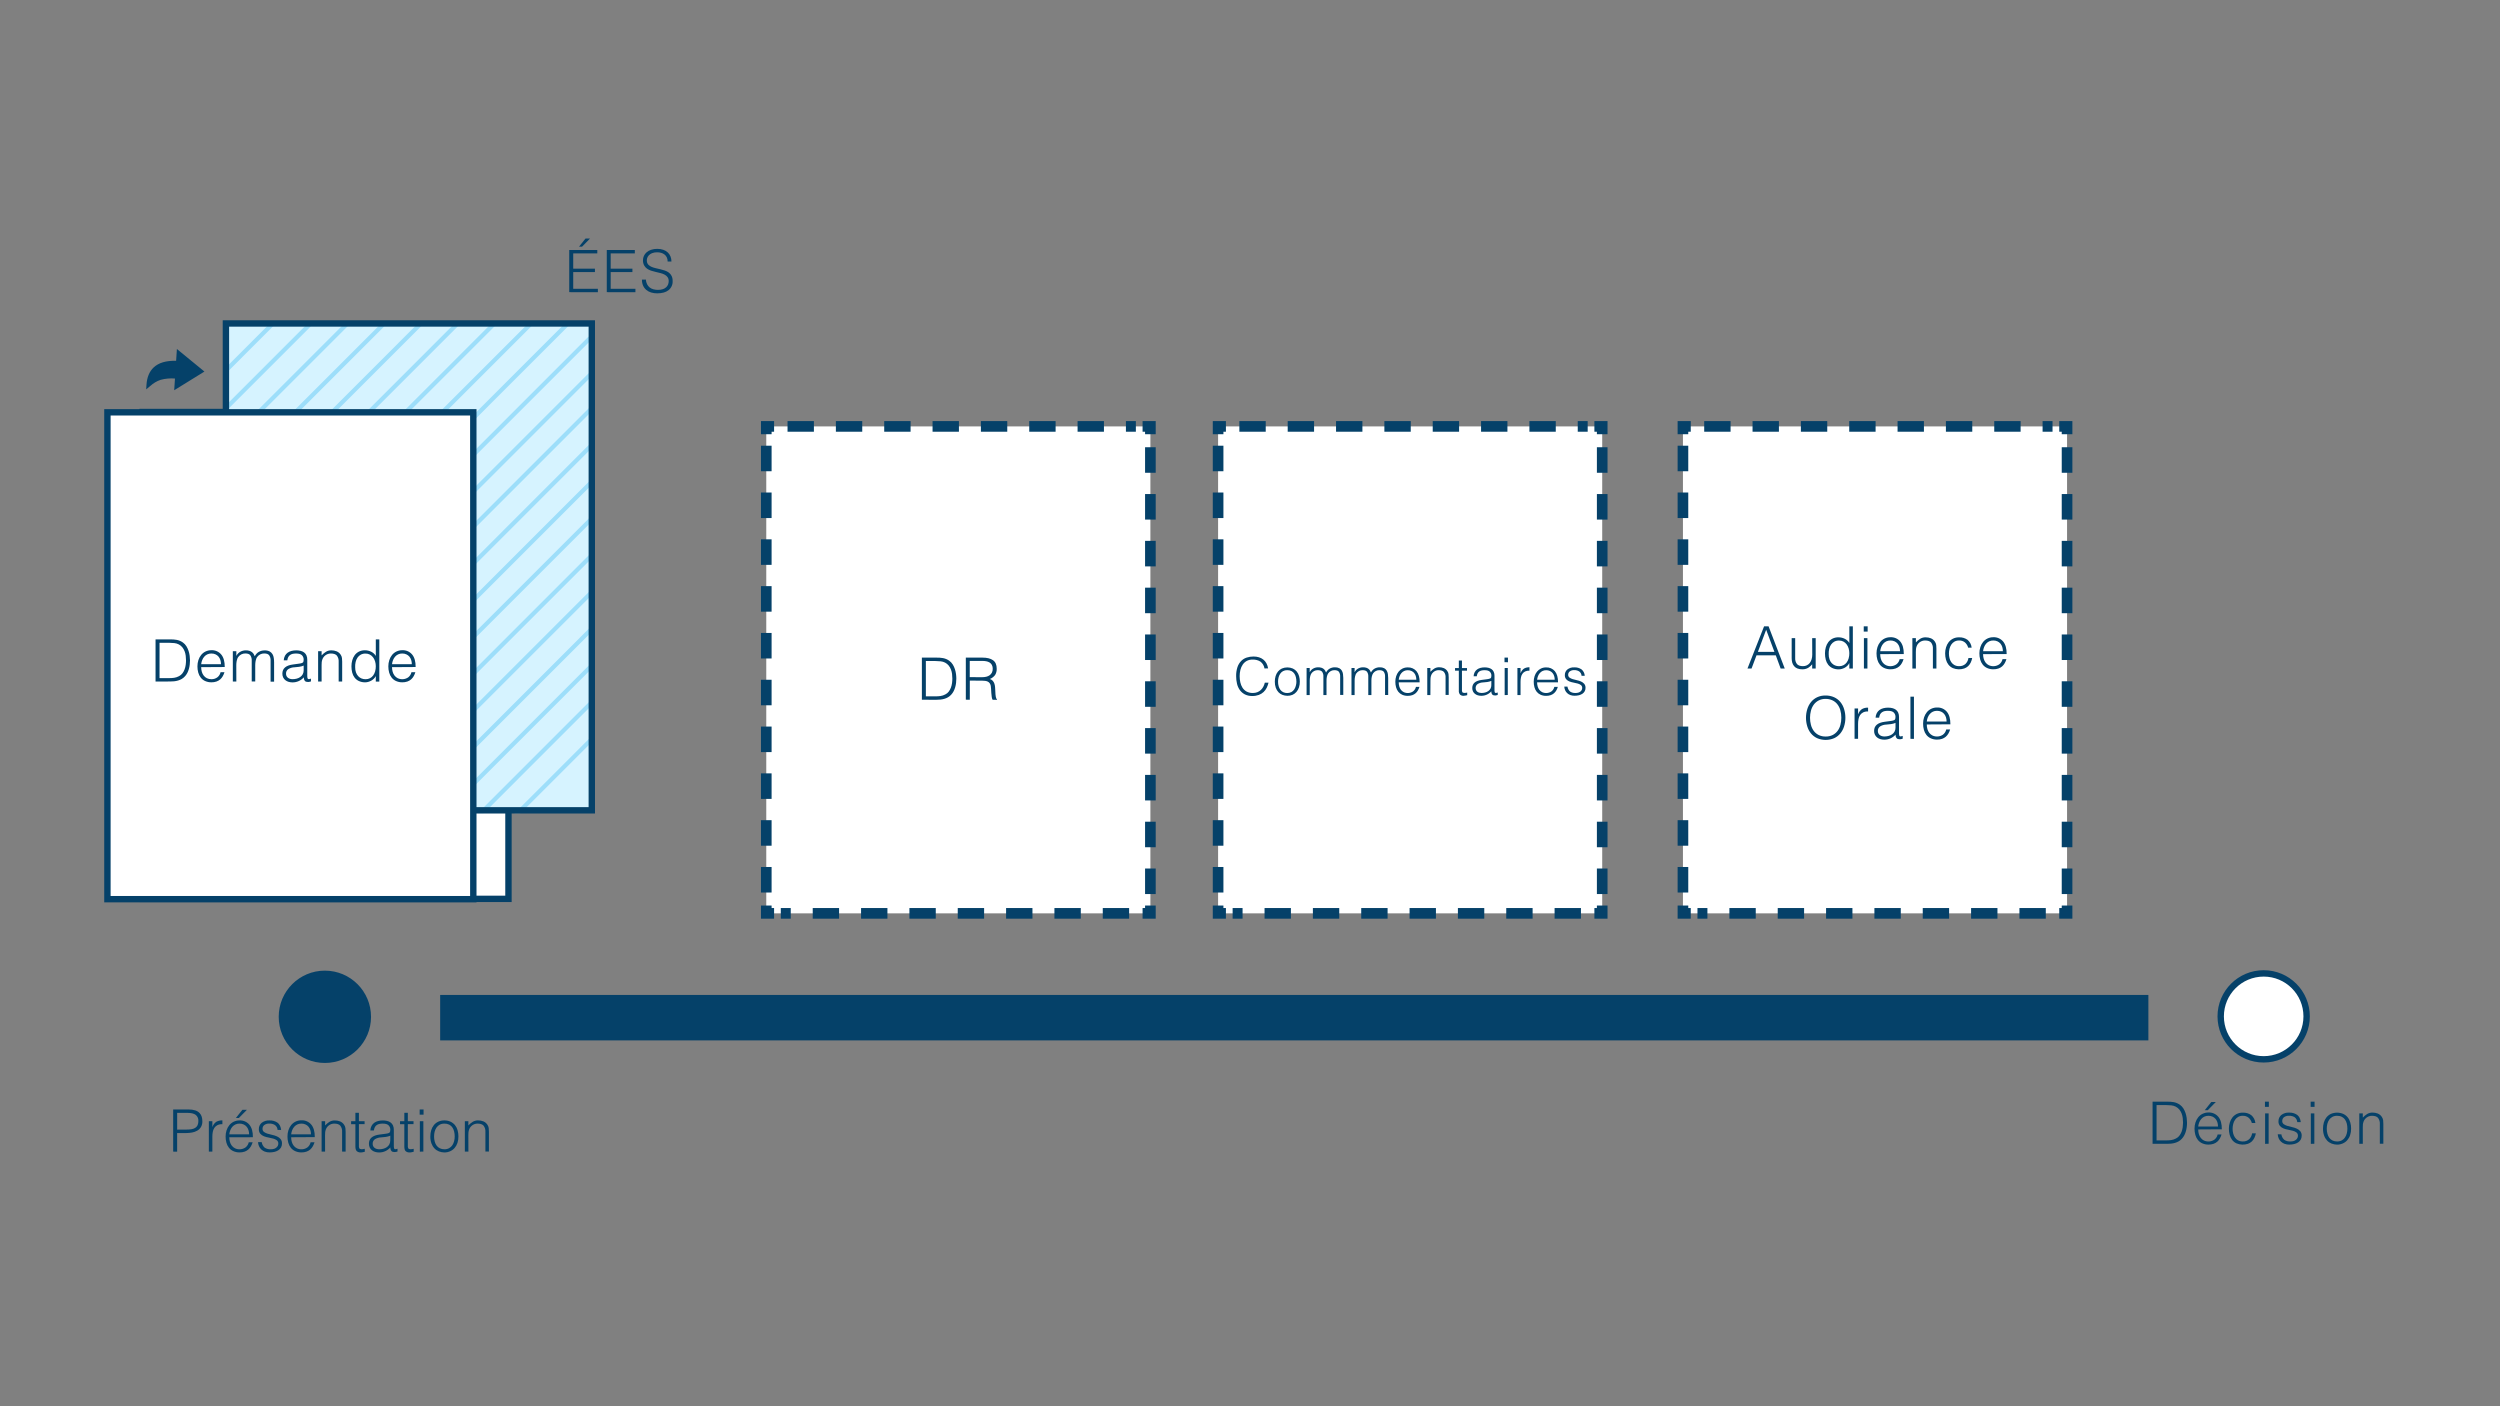 <svg width="1175" height="661" viewBox="0 0 1175 661" fill="none" xmlns="http://www.w3.org/2000/svg">
<rect x="0" y="0" width="1175" height="661" fill="#808080" stroke="none"/>
<path d="M238.978 193.643H67.012V422.465H238.978V193.643Z" fill="white" stroke="#054169" stroke-width="3" stroke-miterlimit="10"/>
<path d="M277.533 152.098H105.566V380.92H277.533V152.098Z" fill="#D6F3FF"/>
<mask id="mask0" mask-type="alpha" maskUnits="userSpaceOnUse" x="106" y="153" width="172" height="229">
<path d="M277.966 153H106V381.822H277.966V153Z" fill="#D6F3FF"/>
</mask>
<g mask="url(#mask0)">
<path d="M195.491 102.554L-24.785 322.856" stroke="#9DDEFA" stroke-width="2" stroke-miterlimit="10"/>
<path d="M185.087 95.209L-35.188 315.512" stroke="#9DDEFA" stroke-width="2" stroke-miterlimit="10"/>
<path d="M205.723 109.598L-14.553 329.894" stroke="#9DDEFA" stroke-width="2" stroke-miterlimit="10"/>
<path d="M215.955 116.637L-4.32 336.933" stroke="#9DDEFA" stroke-width="2" stroke-miterlimit="10"/>
<path d="M226.188 123.681L5.912 343.977" stroke="#9DDEFA" stroke-width="2" stroke-miterlimit="10"/>
<path d="M236.413 130.72L16.138 351.016" stroke="#9DDEFA" stroke-width="2" stroke-miterlimit="10"/>
<path d="M246.646 137.758L26.37 358.054" stroke="#9DDEFA" stroke-width="2" stroke-miterlimit="10"/>
<path d="M256.878 144.802L36.602 365.098" stroke="#9DDEFA" stroke-width="2" stroke-miterlimit="10"/>
<path d="M267.111 151.841L46.835 372.137" stroke="#9DDEFA" stroke-width="2" stroke-miterlimit="10"/>
<path d="M277.343 158.879L57.067 379.182" stroke="#9DDEFA" stroke-width="2" stroke-miterlimit="10"/>
<path d="M287.576 165.924L67.3 386.22" stroke="#9DDEFA" stroke-width="2" stroke-miterlimit="10"/>
<path d="M292.544 177.473L72.269 397.769" stroke="#9DDEFA" stroke-width="2" stroke-miterlimit="10"/>
<path d="M302.777 184.518L82.501 404.814" stroke="#9DDEFA" stroke-width="2" stroke-miterlimit="10"/>
<path d="M313.009 191.556L92.733 411.852" stroke="#9DDEFA" stroke-width="2" stroke-miterlimit="10"/>
<path d="M323.242 198.595L102.966 418.891" stroke="#9DDEFA" stroke-width="2" stroke-miterlimit="10"/>
<path d="M333.474 205.639L113.198 425.935" stroke="#9DDEFA" stroke-width="2" stroke-miterlimit="10"/>
<path d="M343.706 212.678L123.431 432.974" stroke="#9DDEFA" stroke-width="2" stroke-miterlimit="10"/>
<path d="M353.932 219.716L133.656 440.012" stroke="#9DDEFA" stroke-width="2" stroke-miterlimit="10"/>
<path d="M364.164 226.76L143.889 447.056" stroke="#9DDEFA" stroke-width="2" stroke-miterlimit="10"/>
<path d="M374.397 233.799L154.121 454.095" stroke="#9DDEFA" stroke-width="2" stroke-miterlimit="10"/>
<path d="M384.629 240.843L164.354 461.139" stroke="#9DDEFA" stroke-width="2" stroke-miterlimit="10"/>
</g>
<path d="M278.145 152.03H106.179V380.853H278.145V152.03Z" stroke="#054169" stroke-width="3" stroke-miterlimit="10"/>
<path d="M222.454 193.789H50.488V422.611H222.454V193.789Z" fill="white" stroke="#054169" stroke-width="3" stroke-miterlimit="10"/>
<path d="M540.683 200.412H360.149V429.277H540.683V200.412Z" fill="white"/>
<path d="M540.684 425.604V429.277H537.012" stroke="#054169" stroke-width="5" stroke-miterlimit="10"/>
<path d="M530.69 429.277H366.979" stroke="#054169" stroke-width="5" stroke-miterlimit="10" stroke-dasharray="12.39 10.33"/>
<path d="M363.821 429.277H360.149V425.604" stroke="#054169" stroke-width="5" stroke-miterlimit="10"/>
<path d="M360.149 419.485V207.145" stroke="#054169" stroke-width="5" stroke-miterlimit="10" stroke-dasharray="12 10"/>
<path d="M360.149 204.084V200.412H363.821" stroke="#054169" stroke-width="5" stroke-miterlimit="10"/>
<path d="M370.144 200.412H533.854" stroke="#054169" stroke-width="5" stroke-miterlimit="10" stroke-dasharray="12.39 10.33"/>
<path d="M537.012 200.412H540.684V204.084" stroke="#054169" stroke-width="5" stroke-miterlimit="10"/>
<path d="M540.684 210.204V422.544" stroke="#054169" stroke-width="5" stroke-miterlimit="10" stroke-dasharray="12 10"/>
<path d="M753.041 200.412H572.507V429.277H753.041V200.412Z" fill="white"/>
<path d="M753.04 425.604V429.277H749.368" stroke="#054169" stroke-width="5" stroke-miterlimit="10"/>
<path d="M743.047 429.277H579.336" stroke="#054169" stroke-width="5" stroke-miterlimit="10" stroke-dasharray="12.39 10.33"/>
<path d="M576.179 429.277H572.507V425.604" stroke="#054169" stroke-width="5" stroke-miterlimit="10"/>
<path d="M572.507 419.485V207.145" stroke="#054169" stroke-width="5" stroke-miterlimit="10" stroke-dasharray="12 10"/>
<path d="M572.507 204.084V200.412H576.179" stroke="#054169" stroke-width="5" stroke-miterlimit="10"/>
<path d="M582.5 200.412H746.21" stroke="#054169" stroke-width="5" stroke-miterlimit="10" stroke-dasharray="12.39 10.33"/>
<path d="M749.368 200.412H753.04V204.084" stroke="#054169" stroke-width="5" stroke-miterlimit="10"/>
<path d="M753.04 210.204V422.544" stroke="#054169" stroke-width="5" stroke-miterlimit="10" stroke-dasharray="12 10"/>
<path d="M971.517 200.412H790.983V429.277H971.517V200.412Z" fill="white"/>
<path d="M971.517 425.604V429.277H967.845" stroke="#054169" stroke-width="5" stroke-miterlimit="10"/>
<path d="M961.523 429.277H797.812" stroke="#054169" stroke-width="5" stroke-miterlimit="10" stroke-dasharray="12.39 10.33"/>
<path d="M794.655 429.277H790.983V425.604" stroke="#054169" stroke-width="5" stroke-miterlimit="10"/>
<path d="M790.983 419.485V207.145" stroke="#054169" stroke-width="5" stroke-miterlimit="10" stroke-dasharray="12 10"/>
<path d="M790.983 204.084V200.412H794.655" stroke="#054169" stroke-width="5" stroke-miterlimit="10"/>
<path d="M800.977 200.412H964.687" stroke="#054169" stroke-width="5" stroke-miterlimit="10" stroke-dasharray="12.39 10.33"/>
<path d="M967.845 200.412H971.517V204.084" stroke="#054169" stroke-width="5" stroke-miterlimit="10"/>
<path d="M971.517 210.204V422.544" stroke="#054169" stroke-width="5" stroke-miterlimit="10" stroke-dasharray="12 10"/>
<path d="M152.688 498.094C163.842 498.094 172.884 489.051 172.884 477.896C172.884 466.742 163.842 457.699 152.688 457.699C141.535 457.699 132.493 466.742 132.493 477.896C132.493 489.051 141.535 498.094 152.688 498.094Z" fill="#054169" stroke="#054169" stroke-width="3" stroke-miterlimit="10"/>
<path d="M1063.93 497.893C1075.08 497.893 1084.12 488.85 1084.12 477.695C1084.12 466.541 1075.08 457.498 1063.93 457.498C1052.77 457.498 1043.73 466.541 1043.73 477.695C1043.73 488.85 1052.77 497.893 1063.93 497.893Z" fill="white" stroke="#054169" stroke-width="3" stroke-miterlimit="10"/>
<path d="M1008.24 469.126H208.379V487.487H1008.24V469.126Z" fill="#054169" stroke="#054169" stroke-width="3" stroke-miterlimit="10"/>
<path d="M68.854 180.771C69.087 177.326 70.194 174.651 72.153 172.76C74.521 170.501 78.089 169.437 82.776 169.59L83.144 164.032L96.081 174.633L81.871 183.415L82.238 177.907C79.975 177.724 77.698 177.931 75.506 178.519C73.713 179.122 72.066 180.093 70.671 181.371L68.707 182.999L68.854 180.771Z" fill="#054169"/>
<path d="M267.539 137.317V117.511H280.727V119.109H269.412V126.27H279.626V127.867H269.412V135.744H281.003V137.341L267.539 137.317ZM272.135 115.945L275.195 112.113H277.312L273.555 115.945H272.135Z" fill="#054169"/>
<path d="M285.183 137.317V117.512H298.371V119.109H287.019V126.27H297.232V127.867H287.019V135.744H298.646V137.342L285.183 137.317Z" fill="#054169"/>
<path d="M303.542 131.392C303.596 132.174 303.804 132.937 304.154 133.638C304.447 134.221 304.865 134.733 305.378 135.138C305.898 135.533 306.494 135.818 307.128 135.976C307.819 136.157 308.531 136.245 309.245 136.239C310.021 136.255 310.794 136.144 311.534 135.909C312.113 135.724 312.647 135.419 313.101 135.015C313.495 134.653 313.801 134.205 313.994 133.706C314.191 133.207 314.291 132.675 314.288 132.139C314.318 131.474 314.133 130.818 313.762 130.266C313.401 129.777 312.934 129.375 312.397 129.091C311.787 128.77 311.139 128.525 310.469 128.363C309.747 128.179 309.001 128.001 308.242 127.824C307.483 127.646 306.736 127.445 306.008 127.212C305.32 126.991 304.67 126.667 304.08 126.251C303.516 125.839 303.052 125.306 302.722 124.69C302.345 123.946 302.164 123.118 302.195 122.285C302.195 121.601 302.341 120.925 302.624 120.302C302.915 119.646 303.347 119.063 303.891 118.594C304.507 118.064 305.223 117.661 305.996 117.407C306.937 117.098 307.924 116.949 308.915 116.966C309.912 116.947 310.905 117.107 311.846 117.438C312.631 117.713 313.348 118.156 313.945 118.735C314.485 119.268 314.902 119.911 315.169 120.62C315.446 121.351 315.585 122.128 315.579 122.909H313.792C313.809 122.234 313.671 121.564 313.388 120.951C313.141 120.421 312.77 119.959 312.305 119.604C311.834 119.25 311.301 118.988 310.732 118.833C310.135 118.665 309.517 118.58 308.896 118.582C308.075 118.561 307.256 118.696 306.485 118.98C305.897 119.206 305.367 119.559 304.931 120.014C304.559 120.415 304.287 120.897 304.135 121.422C303.988 121.923 303.959 122.451 304.05 122.964C304.131 123.549 304.402 124.091 304.821 124.507C305.255 124.91 305.759 125.232 306.308 125.455C306.936 125.715 307.585 125.919 308.248 126.067C308.958 126.222 309.68 126.388 310.414 126.563C311.134 126.729 311.845 126.934 312.544 127.175C313.203 127.398 313.823 127.724 314.38 128.142C314.92 128.556 315.357 129.087 315.659 129.697C316.003 130.442 316.169 131.257 316.142 132.078C316.186 132.891 316.037 133.704 315.706 134.449C315.375 135.193 314.872 135.849 314.239 136.362C312.97 137.37 311.189 137.874 308.896 137.874C307.928 137.881 306.963 137.747 306.032 137.476C305.196 137.227 304.42 136.81 303.75 136.252C303.102 135.703 302.588 135.014 302.244 134.238C301.871 133.345 301.689 132.384 301.712 131.417L303.542 131.392Z" fill="#054169"/>
<path d="M81.394 541.262V521.456H88.639C89.715 521.425 90.789 521.574 91.816 521.897C92.565 522.139 93.246 522.559 93.798 523.121C94.279 523.62 94.63 524.23 94.82 524.896C95.013 525.581 95.11 526.289 95.108 527.001C95.145 527.956 94.912 528.902 94.435 529.731C94 530.43 93.399 531.011 92.685 531.42C91.925 531.85 91.097 532.144 90.237 532.289C89.332 532.453 88.414 532.535 87.495 532.534H83.254V541.298L81.394 541.262ZM87.562 530.906C88.355 530.912 89.147 530.857 89.931 530.741C90.558 530.66 91.162 530.451 91.705 530.129C92.189 529.833 92.581 529.41 92.838 528.905C93.126 528.261 93.263 527.559 93.235 526.854C93.27 526.318 93.177 525.781 92.965 525.287C92.752 524.794 92.425 524.357 92.011 524.014C91.195 523.374 89.896 523.053 88.113 523.053H83.266V530.93L87.562 530.906Z" fill="#054169"/>
<path d="M99.809 541.262H98.156V526.965H99.809V529.639H99.864C100.187 528.677 100.809 527.844 101.638 527.259C102.518 526.77 103.516 526.537 104.521 526.585V528.372C103.725 528.326 102.93 528.477 102.208 528.813C101.624 529.106 101.125 529.542 100.757 530.08C100.385 530.652 100.133 531.293 100.017 531.965C99.875 532.716 99.805 533.478 99.809 534.242V541.262Z" fill="#054169"/>
<path d="M107.77 534.511C107.765 535.252 107.866 535.989 108.069 536.702C108.252 537.348 108.555 537.955 108.963 538.489C109.365 539.007 109.88 539.425 110.468 539.713C111.249 540.077 112.111 540.232 112.969 540.162C113.827 540.092 114.653 539.801 115.364 539.315C116.158 538.713 116.706 537.843 116.906 536.867H118.742C118.549 537.524 118.28 538.157 117.941 538.752C117.621 539.323 117.207 539.836 116.717 540.27C116.198 540.713 115.6 541.053 114.954 541.274C114.191 541.527 113.39 541.649 112.586 541.635C111.57 541.65 110.563 541.441 109.636 541.023C108.841 540.663 108.142 540.12 107.598 539.438C107.049 538.735 106.648 537.93 106.417 537.069C106.154 536.114 106.024 535.128 106.032 534.137C106.028 533.156 106.181 532.181 106.484 531.248C106.763 530.372 107.201 529.555 107.776 528.837C108.334 528.151 109.036 527.595 109.832 527.209C110.691 526.797 111.633 526.588 112.586 526.597C113.46 526.555 114.333 526.715 115.135 527.066C115.938 527.416 116.649 527.947 117.212 528.617C118.33 529.967 118.881 531.928 118.865 534.498L107.77 534.511ZM117.078 533.134C117.082 532.465 116.983 531.801 116.784 531.163C116.608 530.58 116.319 530.037 115.933 529.565C115.544 529.108 115.06 528.743 114.514 528.494C113.901 528.218 113.234 528.082 112.561 528.096C111.89 528.082 111.224 528.222 110.615 528.507C110.069 528.774 109.582 529.148 109.183 529.608C108.78 530.084 108.46 530.624 108.235 531.206C107.994 531.824 107.838 532.473 107.77 533.134H117.078ZM110.854 525.452L113.914 521.621H116.037L112.262 525.452H110.854Z" fill="#054169"/>
<path d="M123.008 536.8C123.14 537.807 123.634 538.732 124.397 539.401C125.25 539.957 126.258 540.224 127.274 540.16C127.806 540.171 128.337 540.097 128.847 539.94C129.245 539.81 129.613 539.602 129.93 539.328C130.202 539.097 130.423 538.811 130.578 538.489C130.725 538.179 130.8 537.841 130.799 537.498C130.821 537.203 130.771 536.907 130.654 536.635C130.536 536.363 130.355 536.124 130.126 535.937C129.614 535.57 129.039 535.3 128.43 535.141C127.706 534.935 126.97 534.77 126.227 534.646C125.474 534.519 124.735 534.314 124.024 534.034C123.374 533.777 122.793 533.37 122.329 532.846C121.847 532.229 121.607 531.456 121.656 530.674C121.64 530.117 121.75 529.564 121.977 529.056C122.203 528.547 122.541 528.096 122.965 527.736C124.011 526.924 125.316 526.519 126.637 526.597C127.967 526.537 129.281 526.897 130.395 527.626C131.362 528.319 131.945 529.472 132.145 531.084H130.468C130.446 530.627 130.322 530.181 130.105 529.778C129.888 529.376 129.583 529.027 129.214 528.758C128.432 528.282 127.527 528.048 126.613 528.085C125.759 528.023 124.911 528.261 124.214 528.758C123.947 528.968 123.733 529.239 123.59 529.547C123.446 529.855 123.377 530.193 123.388 530.533C123.373 530.815 123.426 531.096 123.543 531.353C123.66 531.61 123.838 531.835 124.061 532.008C124.576 532.376 125.149 532.655 125.756 532.834C126.435 533.042 127.17 533.232 127.959 533.397C128.717 533.551 129.456 533.787 130.162 534.101C130.81 534.38 131.389 534.798 131.857 535.325C132.337 535.935 132.577 536.699 132.531 537.473C132.543 538.103 132.391 538.725 132.09 539.279C131.79 539.805 131.371 540.254 130.866 540.589C130.305 540.955 129.683 541.22 129.03 541.372C128.268 541.552 127.487 541.64 126.705 541.635C125.94 541.647 125.179 541.521 124.459 541.262C123.84 541.033 123.274 540.681 122.794 540.227C122.336 539.79 121.97 539.266 121.717 538.685C121.457 538.085 121.307 537.442 121.276 536.788L123.008 536.8Z" fill="#054169"/>
<path d="M136.851 534.51C136.846 535.251 136.947 535.989 137.151 536.702C137.333 537.348 137.636 537.955 138.044 538.489C138.446 539.006 138.961 539.425 139.55 539.713C140.33 540.077 141.192 540.232 142.05 540.162C142.909 540.092 143.734 539.8 144.445 539.315C145.239 538.713 145.787 537.843 145.988 536.867H147.824C147.63 537.524 147.361 538.157 147.022 538.752C146.702 539.323 146.288 539.836 145.798 540.27C145.279 540.712 144.681 541.053 144.035 541.273C143.272 541.526 142.471 541.649 141.667 541.635C140.651 541.649 139.644 541.44 138.717 541.023C137.922 540.663 137.223 540.12 136.679 539.437C136.13 538.735 135.729 537.93 135.498 537.069C135.235 536.114 135.105 535.127 135.113 534.137C135.104 533.138 135.256 532.144 135.566 531.193C135.844 530.317 136.282 529.499 136.857 528.782C137.415 528.096 138.117 527.54 138.913 527.154C139.772 526.742 140.714 526.533 141.667 526.542C142.542 526.5 143.414 526.66 144.216 527.011C145.019 527.361 145.73 527.892 146.294 528.561C147.416 529.912 147.966 531.873 147.946 534.443L136.851 534.51ZM146.159 533.133C146.163 532.465 146.064 531.8 145.865 531.163C145.689 530.58 145.4 530.037 145.015 529.565C144.626 529.108 144.141 528.743 143.595 528.494C142.982 528.217 142.315 528.081 141.643 528.096C140.971 528.082 140.305 528.222 139.696 528.506C139.15 528.774 138.663 529.148 138.264 529.608C137.862 530.084 137.541 530.624 137.316 531.205C137.075 531.824 136.919 532.473 136.851 533.133H146.159Z" fill="#054169"/>
<path d="M152.793 541.261H151.159V526.964H152.812V528.953C153.411 528.309 154.089 527.743 154.831 527.27C155.602 526.813 156.487 526.584 157.383 526.609C158.221 526.599 159.052 526.753 159.831 527.062C160.611 527.386 161.275 527.939 161.734 528.647C162.061 529.117 162.271 529.659 162.346 530.226C162.411 530.789 162.443 531.355 162.444 531.922V541.261H160.792V531.952C160.867 530.915 160.562 529.886 159.935 529.057C159.368 528.417 158.423 528.097 157.101 528.097C156.622 528.088 156.145 528.167 155.694 528.329C155.284 528.475 154.899 528.681 154.55 528.941C154.22 529.191 153.929 529.488 153.687 529.822C153.453 530.143 153.268 530.495 153.136 530.869C152.977 531.295 152.874 531.739 152.83 532.191C152.793 532.599 152.775 533.058 152.775 533.568L152.793 541.261Z" fill="#054169"/>
<path d="M171.465 541.317C171.263 541.354 171 541.415 170.669 541.507C170.31 541.603 169.939 541.651 169.568 541.647C168.881 541.698 168.203 541.479 167.677 541.035C167.248 540.625 167.034 539.885 167.034 538.82V528.366H165.021V526.965H167.034V523.005H168.686V526.965H171.355V528.342H168.686V538.134C168.686 538.483 168.686 538.789 168.686 539.046C168.697 539.26 168.754 539.468 168.852 539.658C168.945 539.827 169.098 539.955 169.28 540.019C169.543 540.103 169.818 540.141 170.094 540.13C170.32 540.13 170.545 540.109 170.767 540.068C170.994 540.036 171.218 539.991 171.44 539.934L171.465 541.317Z" fill="#054169"/>
<path d="M180.663 532.944C180.975 532.908 181.349 532.852 181.777 532.779C182.144 532.724 182.502 532.622 182.842 532.473C182.973 532.414 183.088 532.325 183.176 532.212C183.265 532.099 183.324 531.966 183.35 531.824C183.41 531.549 183.443 531.268 183.448 530.986C183.46 530.602 183.394 530.22 183.254 529.862C183.114 529.504 182.903 529.179 182.634 528.905C182.089 528.366 181.177 528.097 179.892 528.097C179.366 528.093 178.841 528.142 178.325 528.244C177.876 528.333 177.449 528.512 177.071 528.77C176.701 529.025 176.399 529.365 176.19 529.762C175.937 530.245 175.783 530.773 175.737 531.316H174.054C174.085 530.562 174.283 529.824 174.635 529.156C174.946 528.578 175.383 528.078 175.914 527.693C176.469 527.304 177.092 527.024 177.75 526.867C178.467 526.692 179.203 526.606 179.941 526.61C180.621 526.603 181.3 526.682 181.96 526.842C182.548 526.979 183.103 527.228 183.594 527.577C184.074 527.928 184.453 528.399 184.696 528.942C184.983 529.601 185.121 530.316 185.1 531.035V538.801C185.1 539.414 185.21 539.854 185.443 540.026C185.675 540.197 186.134 540.16 186.832 539.903V541.201L186.269 541.366C186.032 541.433 185.787 541.468 185.541 541.47C185.29 541.472 185.039 541.445 184.794 541.39C184.552 541.37 184.322 541.278 184.133 541.127C183.967 540.992 183.831 540.823 183.735 540.631C183.632 540.44 183.562 540.234 183.527 540.019C183.49 539.778 183.471 539.535 183.472 539.291C182.809 540.045 181.992 540.647 181.075 541.056C180.158 541.465 179.164 541.671 178.16 541.66C177.55 541.661 176.942 541.576 176.355 541.409C175.799 541.256 175.279 540.994 174.825 540.638C174.388 540.292 174.031 539.855 173.778 539.358C173.504 538.786 173.372 538.156 173.393 537.522C173.393 535.099 175.055 533.671 178.38 533.238L180.663 532.944ZM183.448 533.771C182.769 534.058 182.055 534.251 181.324 534.346C180.606 534.44 179.89 534.513 179.176 534.566C178.131 534.592 177.111 534.887 176.214 535.423C175.865 535.663 175.583 535.989 175.398 536.37C175.212 536.75 175.129 537.173 175.155 537.596C175.144 537.993 175.235 538.387 175.418 538.74C175.585 539.053 175.819 539.325 176.104 539.536C176.402 539.753 176.738 539.913 177.095 540.007C177.469 540.106 177.853 540.158 178.24 540.16C178.89 540.16 179.538 540.076 180.167 539.909C180.763 539.758 181.327 539.501 181.832 539.15C182.309 538.813 182.702 538.371 182.983 537.859C183.284 537.294 183.435 536.662 183.423 536.023L183.448 533.771Z" fill="#054169"/>
<path d="M194.432 541.317C194.23 541.354 193.967 541.415 193.637 541.507C193.277 541.603 192.907 541.651 192.535 541.647C191.849 541.698 191.17 541.479 190.644 541.035C190.216 540.625 190.032 539.885 190.032 538.82V528.366H188.019V526.965H190.032V523.005H191.684V526.965H194.353V528.342H191.684V538.134C191.684 538.483 191.684 538.789 191.684 539.046C191.696 539.26 191.752 539.468 191.85 539.658C191.943 539.827 192.096 539.955 192.278 540.019C192.541 540.103 192.816 540.141 193.092 540.13C193.318 540.13 193.543 540.109 193.765 540.068C193.992 540.036 194.216 539.991 194.438 539.934L194.432 541.317Z" fill="#054169"/>
<path d="M197.241 523.904V521.456H199.077V523.904H197.241ZM197.327 541.286V526.964H198.979V541.237L197.327 541.286Z" fill="#054169"/>
<path d="M208.863 541.653C207.982 541.641 207.109 541.474 206.287 541.157C205.494 540.846 204.78 540.366 204.194 539.75C203.568 539.074 203.087 538.279 202.78 537.412C202.411 536.358 202.233 535.247 202.254 534.131C202.247 533.139 202.387 532.151 202.67 531.199C202.918 530.333 203.334 529.524 203.894 528.819C204.454 528.133 205.161 527.58 205.962 527.203C206.867 526.786 207.854 526.576 208.851 526.591C209.857 526.574 210.855 526.783 211.77 527.203C212.568 527.578 213.274 528.123 213.838 528.8C214.402 529.504 214.818 530.314 215.062 531.181C215.332 532.141 215.466 533.134 215.46 534.131C215.473 535.17 215.315 536.203 214.995 537.191C214.71 538.062 214.254 538.867 213.655 539.56C213.08 540.219 212.365 540.742 211.562 541.09C210.711 541.462 209.792 541.653 208.863 541.653ZM213.71 534.131C213.715 533.333 213.623 532.538 213.434 531.762C213.273 531.076 212.984 530.427 212.584 529.847C212.198 529.307 211.688 528.868 211.097 528.568C210.4 528.237 209.634 528.078 208.863 528.102C208.093 528.078 207.33 528.253 206.648 528.61C206.048 528.934 205.534 529.395 205.148 529.957C204.751 530.544 204.461 531.197 204.292 531.885C204.107 532.619 204.015 533.374 204.016 534.131C204.006 534.958 204.113 535.782 204.334 536.579C204.518 537.271 204.832 537.921 205.258 538.495C205.658 539.017 206.176 539.437 206.77 539.719C207.425 540.023 208.141 540.174 208.863 540.16C209.633 540.182 210.397 540.005 211.078 539.645C211.683 539.321 212.199 538.855 212.584 538.287C212.977 537.698 213.265 537.046 213.434 536.359C213.62 535.629 213.712 534.878 213.71 534.125V534.131Z" fill="#054169"/>
<path d="M220.153 541.261H218.477V526.964H220.129V528.953C220.736 528.298 221.425 527.724 222.179 527.246C222.95 526.789 223.835 526.56 224.731 526.585C225.569 526.575 226.4 526.729 227.179 527.038C227.959 527.361 228.623 527.914 229.082 528.623C229.409 529.093 229.619 529.634 229.694 530.202C229.758 530.765 229.791 531.331 229.792 531.897V541.237H228.14V531.952C228.215 530.915 227.91 529.887 227.283 529.057C226.712 528.417 225.767 528.097 224.449 528.097C223.97 528.089 223.493 528.167 223.042 528.329C222.632 528.475 222.247 528.682 221.898 528.941C221.568 529.191 221.277 529.488 221.035 529.823C220.801 530.143 220.616 530.495 220.484 530.869C220.325 531.295 220.222 531.739 220.178 532.191C220.141 532.599 220.123 533.058 220.123 533.568L220.153 541.261Z" fill="#054169"/>
<path d="M1011.71 537.589V517.783H1018.48C1019.03 517.783 1019.57 517.783 1020.1 517.82C1020.63 517.848 1021.16 517.913 1021.68 518.016C1022.19 518.115 1022.69 518.267 1023.17 518.469C1023.68 518.681 1024.15 518.948 1024.59 519.264C1025.24 519.736 1025.8 520.331 1026.22 521.015C1026.64 521.698 1026.97 522.43 1027.22 523.194C1027.47 523.947 1027.64 524.721 1027.75 525.507C1027.84 526.223 1027.89 526.945 1027.9 527.668C1027.9 528.341 1027.86 529.013 1027.77 529.681C1027.69 530.356 1027.56 531.023 1027.37 531.676C1027.19 532.322 1026.95 532.949 1026.64 533.549C1026.34 534.145 1025.95 534.697 1025.5 535.19C1025.07 535.675 1024.56 536.088 1024 536.414C1023.46 536.724 1022.89 536.968 1022.29 537.142C1021.69 537.318 1021.08 537.438 1020.46 537.503C1019.85 537.564 1019.17 537.601 1018.51 537.601L1011.71 537.589ZM1013.58 535.991H1018.06C1018.86 535.992 1019.66 535.941 1020.45 535.838C1021.25 535.718 1022.01 535.461 1022.72 535.079C1023.36 534.766 1023.92 534.305 1024.34 533.733C1024.76 533.172 1025.1 532.553 1025.35 531.897C1025.6 531.216 1025.77 530.51 1025.87 529.791C1025.97 529.088 1026.02 528.378 1026.03 527.668C1026.02 526.935 1025.98 526.203 1025.89 525.477C1025.8 524.752 1025.62 524.041 1025.37 523.359C1025.11 522.698 1024.76 522.079 1024.32 521.523C1023.85 520.945 1023.27 520.471 1022.61 520.133C1021.96 519.8 1021.25 519.592 1020.52 519.521C1019.71 519.431 1018.89 519.386 1018.07 519.387H1013.58L1013.58 535.991Z" fill="#054169"/>
<path d="M1033.16 530.839C1033.15 531.58 1033.26 532.318 1033.46 533.03C1033.64 533.678 1033.95 534.284 1034.36 534.817C1034.75 535.335 1035.27 535.754 1035.85 536.041C1036.64 536.404 1037.5 536.558 1038.36 536.488C1039.21 536.419 1040.04 536.127 1040.75 535.643C1041.54 535.041 1042.09 534.171 1042.29 533.195H1044.13C1043.94 533.852 1043.67 534.485 1043.33 535.08C1043.01 535.651 1042.6 536.164 1042.11 536.598C1041.59 537.041 1040.99 537.381 1040.35 537.602C1039.58 537.855 1038.78 537.977 1037.98 537.963C1036.96 537.978 1035.96 537.769 1035.03 537.351C1034.24 536.991 1033.54 536.448 1033 535.766C1032.45 535.064 1032.04 534.258 1031.81 533.397C1031.55 532.442 1031.42 531.456 1031.42 530.465C1031.42 529.466 1031.57 528.472 1031.88 527.521C1032.16 526.645 1032.6 525.827 1033.17 525.11C1033.73 524.423 1034.43 523.867 1035.22 523.482C1036.08 523.07 1037.03 522.861 1037.98 522.87C1038.85 522.828 1039.73 522.988 1040.53 523.339C1041.33 523.689 1042.04 524.22 1042.61 524.89C1043.73 526.24 1044.28 528.201 1044.26 530.771L1033.16 530.839ZM1042.46 529.462C1042.47 528.794 1042.37 528.13 1042.18 527.491C1042 526.907 1041.71 526.365 1041.32 525.893C1040.93 525.435 1040.45 525.069 1039.91 524.822C1039.29 524.546 1038.62 524.41 1037.95 524.425C1037.28 524.409 1036.61 524.55 1036.01 524.835C1035.46 525.099 1034.97 525.474 1034.58 525.936C1034.17 526.411 1033.85 526.951 1033.63 527.534C1033.38 528.152 1033.23 528.801 1033.16 529.462H1042.46ZM1036.24 521.781L1039.3 517.949H1041.42L1037.65 521.781H1036.24Z" fill="#054169"/>
<path d="M1058.36 527.809C1058.12 526.841 1057.59 525.97 1056.84 525.318C1056.07 524.701 1055.1 524.384 1054.12 524.424C1053.36 524.401 1052.61 524.581 1051.94 524.944C1051.34 525.286 1050.83 525.761 1050.45 526.334C1050.06 526.933 1049.77 527.596 1049.6 528.292C1049.42 529.008 1049.33 529.744 1049.32 530.483C1049.32 531.225 1049.41 531.965 1049.58 532.687C1049.75 533.374 1050.03 534.027 1050.43 534.615C1050.81 535.179 1051.32 535.645 1051.91 535.973C1052.59 536.333 1053.35 536.51 1054.12 536.487C1055.2 536.539 1056.26 536.173 1057.07 535.465C1057.85 534.719 1058.35 533.727 1058.49 532.656H1060.25C1060.12 533.406 1059.89 534.133 1059.55 534.817C1059.25 535.448 1058.83 536.018 1058.33 536.5C1057.8 536.978 1057.19 537.348 1056.52 537.589C1054.77 538.164 1052.88 538.094 1051.18 537.393C1050.38 537.034 1049.69 536.49 1049.14 535.808C1048.59 535.102 1048.19 534.292 1047.96 533.427C1047.7 532.468 1047.57 531.478 1047.57 530.483C1047.57 529.517 1047.71 528.555 1048 527.631C1048.25 526.76 1048.67 525.942 1049.22 525.22C1049.77 524.521 1050.47 523.952 1051.27 523.555C1052.15 523.13 1053.12 522.92 1054.1 522.943C1055.53 522.874 1056.94 523.29 1058.1 524.124C1059.19 525.052 1059.88 526.37 1060.02 527.796L1058.36 527.809Z" fill="#054169"/>
<path d="M1064.53 520.231V517.783H1066.36V520.231H1064.53ZM1064.6 537.613V523.292H1066.26V537.564L1064.6 537.613Z" fill="#054169"/>
<path d="M1072.24 533.127C1072.37 534.134 1072.86 535.059 1073.63 535.729C1074.48 536.285 1075.49 536.551 1076.5 536.487C1077.03 536.498 1077.57 536.424 1078.07 536.267C1078.47 536.137 1078.84 535.929 1079.16 535.655C1079.43 535.424 1079.65 535.138 1079.81 534.817C1079.95 534.507 1080.03 534.168 1080.03 533.825C1080.05 533.53 1080 533.234 1079.88 532.962C1079.76 532.69 1079.58 532.451 1079.35 532.264C1078.84 531.897 1078.27 531.628 1077.66 531.469C1076.93 531.263 1076.2 531.097 1075.46 530.973C1074.7 530.846 1073.96 530.641 1073.25 530.361C1072.6 530.104 1072.02 529.697 1071.56 529.174C1071.07 528.556 1070.84 527.783 1070.88 527.001C1070.87 526.444 1070.98 525.891 1071.2 525.383C1071.43 524.875 1071.77 524.424 1072.19 524.063C1073.24 523.251 1074.54 522.846 1075.87 522.925C1077.19 522.864 1078.51 523.224 1079.62 523.953C1080.59 524.646 1081.17 525.799 1081.37 527.411H1079.7C1079.68 526.957 1079.56 526.512 1079.35 526.11C1079.14 525.708 1078.84 525.358 1078.47 525.085C1077.69 524.609 1076.79 524.375 1075.87 524.412C1075.02 524.35 1074.17 524.588 1073.47 525.085C1073.21 525.296 1072.99 525.566 1072.85 525.874C1072.7 526.182 1072.64 526.52 1072.65 526.86C1072.63 527.142 1072.68 527.423 1072.8 527.68C1072.92 527.937 1073.1 528.162 1073.32 528.335C1073.83 528.703 1074.41 528.982 1075.01 529.161C1075.69 529.369 1076.43 529.559 1077.22 529.724C1077.98 529.878 1078.71 530.114 1079.42 530.428C1080.07 530.707 1080.65 531.125 1081.12 531.652C1081.6 532.262 1081.84 533.026 1081.79 533.801C1081.8 534.43 1081.65 535.053 1081.35 535.606C1081.05 536.133 1080.63 536.581 1080.12 536.916C1079.56 537.283 1078.94 537.548 1078.29 537.699C1077.53 537.879 1076.75 537.967 1075.96 537.962C1075.2 537.974 1074.44 537.848 1073.72 537.589C1073.1 537.362 1072.53 537.01 1072.05 536.555C1071.6 536.117 1071.23 535.593 1070.98 535.012C1070.72 534.412 1070.57 533.769 1070.54 533.115L1072.24 533.127Z" fill="#054169"/>
<path d="M1086.01 520.231V517.783H1087.84V520.231H1086.01ZM1086.09 537.613V523.292H1087.74V537.564L1086.09 537.613Z" fill="#054169"/>
<path d="M1098.42 537.981C1097.54 537.97 1096.67 537.802 1095.85 537.485C1095.06 537.175 1094.34 536.694 1093.75 536.078C1093.13 535.403 1092.64 534.608 1092.33 533.74C1091.97 532.686 1091.79 531.575 1091.81 530.459C1091.81 529.467 1091.94 528.479 1092.22 527.528C1092.48 526.663 1092.89 525.854 1093.45 525.147C1094.01 524.461 1094.71 523.909 1095.51 523.531C1096.43 523.143 1097.42 522.943 1098.42 522.943C1099.42 522.943 1100.4 523.143 1101.32 523.531C1102.13 523.903 1102.83 524.449 1103.4 525.128C1103.97 525.83 1104.38 526.641 1104.62 527.509C1104.89 528.469 1105.03 529.462 1105.02 530.459C1105.03 531.498 1104.87 532.532 1104.55 533.519C1104.27 534.39 1103.81 535.195 1103.22 535.888C1102.64 536.548 1101.93 537.071 1101.12 537.418C1100.27 537.79 1099.35 537.982 1098.42 537.981ZM1103.27 530.459C1103.28 529.661 1103.18 528.866 1103 528.091C1102.83 527.406 1102.54 526.756 1102.14 526.175C1101.76 525.636 1101.24 525.198 1100.65 524.896C1099.96 524.564 1099.19 524.405 1098.42 524.431C1097.65 524.406 1096.89 524.581 1096.21 524.939C1095.61 525.262 1095.09 525.724 1094.7 526.285C1094.31 526.874 1094.02 527.526 1093.85 528.213C1093.67 528.948 1093.58 529.702 1093.58 530.459C1093.57 531.286 1093.67 532.111 1093.9 532.907C1094.08 533.598 1094.39 534.249 1094.81 534.823C1095.22 535.346 1095.74 535.765 1096.33 536.047C1096.99 536.352 1097.7 536.502 1098.42 536.488C1099.19 536.51 1099.96 536.333 1100.64 535.974C1101.24 535.648 1101.76 535.182 1102.14 534.615C1102.54 534.025 1102.82 533.373 1103 532.687C1103.18 531.957 1103.27 531.206 1103.27 530.453V530.459Z" fill="#054169"/>
<path d="M1110.52 537.59H1108.86V523.293H1110.52V525.282C1111.12 524.625 1111.81 524.051 1112.57 523.574C1113.33 523.116 1114.22 522.887 1115.11 522.913C1115.95 522.903 1116.78 523.057 1117.56 523.366C1118.34 523.688 1119.01 524.241 1119.46 524.951C1119.79 525.42 1120 525.962 1120.08 526.53C1120.14 527.093 1120.18 527.659 1120.17 528.226V537.565H1118.52V528.281C1118.6 527.244 1118.29 526.215 1117.66 525.386C1117.1 524.745 1116.15 524.425 1114.83 524.425C1114.35 524.417 1113.87 524.496 1113.42 524.657C1113.01 524.803 1112.63 525.009 1112.28 525.269C1111.63 525.758 1111.14 526.429 1110.86 527.197C1110.71 527.623 1110.6 528.067 1110.56 528.519C1110.52 528.942 1110.51 529.401 1110.51 529.896L1110.52 537.59Z" fill="#054169"/>
<path d="M821.319 314.195L829.11 294.39H831.233L838.834 314.22H836.907L834.618 307.995H825.56L823.223 314.22L821.319 314.195ZM826.215 306.373H833.981L830.095 295.969L826.215 306.373Z" fill="#054169"/>
<path d="M851.723 299.929H853.375V314.195H851.723V312.212C851.503 312.469 851.252 312.733 850.976 313.008C850.688 313.294 850.37 313.549 850.028 313.767C849.645 314.009 849.234 314.202 848.804 314.342C848.269 314.51 847.711 314.59 847.151 314.581C846.335 314.605 845.522 314.468 844.759 314.177C844.155 313.942 843.621 313.559 843.204 313.063C842.803 312.575 842.511 312.008 842.347 311.398C842.168 310.719 842.08 310.02 842.084 309.317V299.929H843.736V309.293C843.669 310.306 843.973 311.31 844.593 312.114C845.162 312.763 846.099 313.094 847.402 313.094C848.037 313.105 848.666 312.967 849.238 312.69C849.775 312.431 850.242 312.05 850.603 311.576C850.987 311.062 851.275 310.484 851.454 309.868C851.663 309.163 851.766 308.431 851.76 307.695L851.723 299.929Z" fill="#054169"/>
<path d="M869.183 294.39H870.835V314.22H869.183V311.71H869.128C868.893 312.178 868.581 312.602 868.204 312.965C867.837 313.316 867.426 313.617 866.98 313.859C866.537 314.094 866.068 314.278 865.584 314.409C865.128 314.536 864.657 314.602 864.183 314.605C863.166 314.624 862.158 314.415 861.233 313.993C860.453 313.628 859.77 313.085 859.238 312.408C858.697 311.701 858.308 310.891 858.094 310.027C857.85 309.065 857.731 308.076 857.739 307.083C857.735 306.115 857.865 305.152 858.124 304.219C858.358 303.349 858.755 302.53 859.293 301.808C859.821 301.114 860.499 300.549 861.276 300.155C862.153 299.726 863.121 299.516 864.097 299.543C865.105 299.54 866.1 299.77 867.004 300.216C867.916 300.649 868.679 301.343 869.195 302.211L869.183 294.39ZM869.183 307.028C869.187 306.249 869.075 305.474 868.852 304.727C868.651 304.043 868.33 303.401 867.904 302.83C867.497 302.293 866.979 301.851 866.386 301.532C865.761 301.207 865.065 301.043 864.36 301.055C863.587 301.032 862.82 301.207 862.133 301.563C861.514 301.895 860.985 302.372 860.59 302.952C860.172 303.575 859.873 304.27 859.709 305.002C859.522 305.829 859.448 306.677 859.489 307.524C859.473 308.333 859.6 309.139 859.862 309.905C860.082 310.552 860.432 311.148 860.89 311.655C861.321 312.124 861.847 312.496 862.433 312.745C863.044 312.996 863.699 313.123 864.36 313.118C865.078 313.129 865.787 312.968 866.429 312.647C867.024 312.342 867.541 311.904 867.94 311.368C868.364 310.787 868.677 310.133 868.865 309.44C869.085 308.647 869.192 307.827 869.183 307.004V307.028Z" fill="#054169"/>
<path d="M875.957 296.838V294.39H877.793V296.838H875.957ZM876.037 314.22V299.929H877.689V314.195L876.037 314.22Z" fill="#054169"/>
<path d="M883.698 307.445C883.693 308.186 883.794 308.924 883.998 309.636C884.18 310.284 884.486 310.891 884.898 311.423C885.296 311.942 885.81 312.361 886.397 312.647C887.178 313.012 888.039 313.167 888.898 313.097C889.756 313.027 890.582 312.735 891.293 312.25C892.087 311.647 892.635 310.777 892.835 309.802H894.671C894.478 310.459 894.209 311.091 893.869 311.687C893.55 312.258 893.136 312.771 892.645 313.204C892.126 313.647 891.528 313.988 890.883 314.208C890.119 314.461 889.319 314.583 888.515 314.569C887.498 314.584 886.491 314.375 885.565 313.957C884.77 313.598 884.071 313.054 883.527 312.372C882.978 311.67 882.576 310.864 882.346 310.003C882.082 309.049 881.953 308.062 881.96 307.072C881.954 306.073 882.107 305.079 882.413 304.128C882.692 303.259 883.128 302.447 883.698 301.735C884.253 301.048 884.953 300.492 885.748 300.107C886.608 299.695 887.55 299.486 888.502 299.495C889.377 299.453 890.249 299.613 891.052 299.964C891.854 300.314 892.565 300.845 893.129 301.515C894.247 302.865 894.798 304.826 894.781 307.396L883.698 307.445ZM893.006 306.068C893.01 305.4 892.913 304.736 892.719 304.097C892.538 303.515 892.247 302.973 891.862 302.5C891.474 302.042 890.989 301.676 890.442 301.429C889.829 301.152 889.162 301.016 888.49 301.031C887.82 301.016 887.156 301.156 886.55 301.441C886.002 301.705 885.514 302.08 885.118 302.543C884.712 303.017 884.389 303.557 884.163 304.14C883.923 304.759 883.766 305.407 883.698 306.068H893.006Z" fill="#054169"/>
<path d="M900.467 314.196H898.814V299.93H900.467V301.913C901.074 301.258 901.763 300.684 902.517 300.205C903.286 299.747 904.169 299.518 905.063 299.544C905.9 299.535 906.732 299.689 907.511 299.997C908.289 300.321 908.951 300.874 909.408 301.582C909.735 302.052 909.945 302.594 910.02 303.161C910.082 303.724 910.113 304.29 910.112 304.856V314.196H908.459V304.887C908.536 303.851 908.234 302.822 907.609 301.992C907.042 301.352 906.095 301.031 904.769 301.031C904.292 301.023 903.817 301.102 903.368 301.264C902.958 301.41 902.572 301.616 902.223 301.876C901.57 302.364 901.076 303.035 900.803 303.804C900.647 304.23 900.546 304.674 900.504 305.126C900.467 305.534 900.448 305.993 900.448 306.503L900.467 314.196Z" fill="#054169"/>
<path d="M925.031 304.415C924.797 303.447 924.267 302.576 923.514 301.924C922.744 301.307 921.776 300.99 920.79 301.03C920.031 301.007 919.279 301.187 918.612 301.551C918.015 301.892 917.506 302.368 917.125 302.94C916.731 303.539 916.444 304.202 916.274 304.898C916.091 305.614 915.999 306.351 915.999 307.09C915.996 307.832 916.085 308.572 916.262 309.293C916.422 309.981 916.706 310.634 917.1 311.221C917.481 311.785 917.991 312.251 918.587 312.579C919.265 312.939 920.024 313.117 920.79 313.094C921.872 313.145 922.932 312.779 923.752 312.072C924.529 311.323 925.028 310.332 925.166 309.262H926.929C926.795 310.011 926.561 310.738 926.231 311.423C925.927 312.053 925.512 312.623 925.007 313.106C924.473 313.587 923.849 313.958 923.171 314.195C921.424 314.77 919.529 314.7 917.828 313.999C917.033 313.64 916.335 313.097 915.791 312.414C915.24 311.708 914.839 310.899 914.609 310.033C914.347 309.074 914.217 308.084 914.224 307.09C914.219 306.122 914.363 305.16 914.652 304.237C914.907 303.365 915.322 302.547 915.876 301.826C916.429 301.125 917.132 300.557 917.932 300.161C918.811 299.735 919.778 299.525 920.754 299.549C922.185 299.481 923.597 299.897 924.762 300.73C925.852 301.66 926.537 302.977 926.672 304.403L925.031 304.415Z" fill="#054169"/>
<path d="M932.045 307.445C932.042 308.186 932.145 308.924 932.351 309.636C932.531 310.284 932.834 310.891 933.244 311.423C933.644 311.94 934.157 312.359 934.744 312.647C935.524 313.01 936.386 313.165 937.244 313.095C938.102 313.025 938.927 312.734 939.639 312.25C940.433 311.647 940.981 310.777 941.182 309.802H943.018C942.826 310.459 942.559 311.091 942.222 311.687C941.902 312.258 941.488 312.771 940.998 313.204C940.479 313.647 939.881 313.988 939.235 314.208C938.472 314.461 937.671 314.583 936.867 314.569C935.853 314.584 934.848 314.375 933.923 313.957C933.128 313.598 932.43 313.054 931.886 312.372C931.335 311.67 930.931 310.865 930.698 310.003C930.435 309.049 930.305 308.062 930.313 307.072C930.306 306.072 930.461 305.078 930.772 304.128C931.044 303.258 931.476 302.447 932.045 301.735C932.6 301.048 933.3 300.492 934.095 300.107C934.954 299.695 935.896 299.486 936.849 299.495C937.723 299.453 938.596 299.613 939.398 299.964C940.201 300.314 940.911 300.845 941.475 301.515C942.593 302.865 943.144 304.826 943.128 307.396L932.045 307.445ZM941.353 306.068C941.356 305.4 941.259 304.736 941.065 304.097C940.889 303.514 940.6 302.972 940.215 302.5C939.826 302.043 939.341 301.677 938.795 301.429C938.18 301.152 937.511 301.016 936.836 301.031C936.167 301.016 935.503 301.156 934.897 301.441C934.348 301.705 933.86 302.08 933.464 302.543C933.06 303.017 932.739 303.558 932.516 304.14C932.273 304.759 932.115 305.407 932.045 306.068H941.353Z" fill="#054169"/>
<path d="M848.815 337.355C848.813 335.973 849.019 334.599 849.427 333.279C849.792 332.071 850.386 330.944 851.178 329.962C851.954 329.01 852.932 328.243 854.042 327.715C855.273 327.144 856.619 326.861 857.977 326.889C859.375 326.858 860.762 327.136 862.04 327.703C863.17 328.214 864.169 328.976 864.959 329.931C865.762 330.915 866.362 332.049 866.722 333.267C867.132 334.59 867.339 335.969 867.334 337.355C867.339 338.723 867.132 340.083 866.722 341.388C866.358 342.593 865.764 343.715 864.972 344.693C864.19 345.65 863.203 346.418 862.083 346.939C860.813 347.485 859.445 347.766 858.062 347.766C856.68 347.766 855.312 347.485 854.042 346.939C852.92 346.418 851.931 345.65 851.147 344.693C850.359 343.716 849.77 342.593 849.415 341.388C849.015 340.081 848.813 338.722 848.815 337.355ZM858.069 346.168C859.219 346.198 860.359 345.948 861.392 345.44C862.29 344.976 863.071 344.312 863.674 343.5C864.291 342.657 864.739 341.703 864.996 340.691C865.286 339.602 865.43 338.481 865.425 337.355C865.441 336.102 865.27 334.854 864.917 333.652C864.614 332.632 864.113 331.681 863.442 330.855C862.809 330.092 862.006 329.489 861.098 329.092C860.131 328.678 859.089 328.47 858.038 328.48C856.897 328.452 855.768 328.709 854.752 329.227C853.85 329.7 853.067 330.372 852.463 331.192C851.853 332.045 851.405 333.004 851.141 334.019C850.855 335.106 850.71 336.225 850.713 337.349C850.709 338.483 850.853 339.612 851.141 340.709C851.403 341.719 851.851 342.672 852.463 343.518C853.065 344.33 853.849 344.99 854.752 345.446C855.788 345.95 856.929 346.197 858.081 346.168H858.069Z" fill="#054169"/>
<path d="M873.295 347.245H871.643V332.979H873.295V335.647H873.35C873.674 334.685 874.295 333.851 875.125 333.266C876.002 332.778 876.998 332.545 878.001 332.593V334.38C877.205 334.334 876.411 334.485 875.688 334.821C875.106 335.114 874.609 335.55 874.243 336.088C873.871 336.659 873.619 337.301 873.503 337.973C873.361 338.724 873.292 339.486 873.295 340.25V347.245Z" fill="#054169"/>
<path d="M888.098 338.929C888.408 338.892 888.782 338.837 889.218 338.763C889.583 338.708 889.939 338.605 890.277 338.457C890.408 338.399 890.523 338.309 890.612 338.196C890.7 338.083 890.76 337.95 890.785 337.809C890.848 337.534 890.881 337.252 890.883 336.97C890.895 336.586 890.829 336.204 890.689 335.846C890.549 335.489 890.338 335.163 890.069 334.889C889.53 334.351 888.613 334.081 887.327 334.081C886.802 334.077 886.277 334.127 885.761 334.228C885.322 334.323 884.907 334.501 884.537 334.755C884.17 335.012 883.869 335.352 883.655 335.746C883.406 336.23 883.252 336.758 883.203 337.301H881.52C881.551 336.546 881.749 335.808 882.101 335.14C882.414 334.564 882.851 334.064 883.38 333.677C883.936 333.291 884.558 333.011 885.216 332.851C885.933 332.677 886.669 332.59 887.407 332.594C888.089 332.588 888.769 332.666 889.433 332.827C890.01 332.968 890.556 333.217 891.042 333.561C891.518 333.916 891.897 334.386 892.144 334.926C892.426 335.587 892.562 336.301 892.541 337.019V344.786C892.541 345.398 892.658 345.839 892.884 346.01C893.111 346.181 893.576 346.145 894.273 345.888V347.185L893.71 347.35C893.474 347.422 893.229 347.459 892.982 347.461C892.731 347.46 892.48 347.432 892.235 347.375C891.994 347.354 891.764 347.263 891.574 347.112C891.41 346.975 891.274 346.806 891.177 346.616C891.074 346.425 891.004 346.218 890.969 346.004C890.931 345.763 890.913 345.519 890.914 345.276C890.248 346.024 889.433 346.624 888.521 347.038C887.602 347.448 886.607 347.657 885.602 347.65C884.991 347.651 884.383 347.567 883.796 347.399C883.241 347.245 882.721 346.983 882.266 346.628C881.829 346.282 881.472 345.846 881.22 345.349C880.946 344.777 880.813 344.147 880.834 343.513C880.834 341.089 882.497 339.661 885.822 339.229L888.098 338.929ZM890.883 339.755C890.204 340.042 889.49 340.236 888.759 340.33C888.041 340.424 887.325 340.498 886.611 340.551C885.568 340.575 884.55 340.871 883.655 341.407C883.305 341.646 883.022 341.972 882.836 342.353C882.649 342.734 882.565 343.157 882.591 343.58C882.58 343.978 882.67 344.372 882.854 344.725C883.023 345.038 883.259 345.309 883.545 345.52C883.842 345.74 884.179 345.9 884.537 345.992C884.908 346.091 885.291 346.143 885.675 346.145C886.326 346.145 886.974 346.061 887.603 345.894C888.2 345.742 888.766 345.485 889.273 345.135C889.756 344.798 890.156 344.357 890.442 343.843C890.743 343.279 890.895 342.647 890.883 342.007V339.755Z" fill="#054169"/>
<path d="M897.902 347.246V327.44H899.555V347.27L897.902 347.246Z" fill="#054169"/>
<path d="M905.589 340.495C905.584 341.236 905.685 341.974 905.889 342.686C906.071 343.333 906.374 343.939 906.782 344.473C907.184 344.991 907.699 345.41 908.288 345.697C909.068 346.061 909.93 346.216 910.788 346.146C911.647 346.077 912.472 345.785 913.184 345.299C913.977 344.697 914.525 343.827 914.726 342.851H916.562C916.369 343.509 916.1 344.141 915.76 344.736C915.44 345.307 915.026 345.82 914.536 346.254C914.017 346.697 913.419 347.037 912.774 347.258C912.01 347.511 911.209 347.633 910.405 347.619C909.389 347.634 908.382 347.425 907.455 347.007C906.66 346.647 905.962 346.104 905.418 345.422C904.869 344.72 904.467 343.914 904.237 343.053C903.973 342.098 903.843 341.112 903.851 340.121C903.842 339.122 903.995 338.128 904.304 337.178C904.584 336.301 905.024 335.483 905.601 334.766C906.156 334.079 906.856 333.523 907.651 333.138C908.511 332.726 909.453 332.517 910.405 332.526C911.28 332.484 912.152 332.645 912.955 332.995C913.757 333.345 914.468 333.876 915.032 334.546C916.15 335.896 916.7 337.857 916.684 340.427L905.589 340.495ZM914.897 339.118C914.9 338.45 914.803 337.786 914.61 337.147C914.429 336.565 914.138 336.022 913.753 335.55C913.365 335.091 912.88 334.725 912.333 334.478C911.72 334.202 911.053 334.066 910.381 334.081C909.711 334.066 909.047 334.206 908.441 334.491C907.892 334.755 907.405 335.13 907.009 335.592C906.602 336.067 906.279 336.607 906.054 337.19C905.813 337.809 905.657 338.457 905.589 339.118H914.897Z" fill="#054169"/>
<path d="M433.281 328.885V309.079H440.056C440.607 309.079 441.151 309.079 441.684 309.116C442.21 309.144 442.733 309.209 443.25 309.312C443.764 309.41 444.267 309.562 444.75 309.765C445.253 309.976 445.729 310.245 446.17 310.566C446.822 311.034 447.376 311.627 447.797 312.311C448.215 312.995 448.552 313.727 448.801 314.49C449.047 315.243 449.221 316.017 449.321 316.803C449.42 317.519 449.471 318.241 449.474 318.964C449.473 319.637 449.432 320.309 449.352 320.977C449.269 321.651 449.136 322.318 448.954 322.972C448.771 323.619 448.525 324.246 448.22 324.845C447.919 325.442 447.536 325.995 447.081 326.485C446.649 326.972 446.14 327.385 445.576 327.71C445.039 328.022 444.466 328.267 443.868 328.438C443.269 328.615 442.654 328.735 442.033 328.799C441.421 328.86 440.735 328.897 440.074 328.897L433.281 328.885ZM435.154 327.287H439.646C440.442 327.288 441.237 327.237 442.026 327.134C442.821 327.014 443.589 326.757 444.297 326.375C444.939 326.062 445.497 325.601 445.925 325.029C446.342 324.466 446.68 323.848 446.928 323.193C447.178 322.512 447.352 321.806 447.449 321.087C447.549 320.384 447.6 319.674 447.602 318.964C447.602 318.231 447.557 317.499 447.467 316.772C447.379 316.048 447.202 315.337 446.941 314.655C446.686 313.994 446.333 313.375 445.894 312.819C445.429 312.241 444.847 311.767 444.187 311.429C443.534 311.096 442.824 310.888 442.094 310.817C441.281 310.726 440.464 310.681 439.646 310.683H435.154V327.287Z" fill="#054169"/>
<path d="M455.808 319.875V328.885L453.936 328.854V309.079H461.702C463.886 309.079 465.557 309.483 466.714 310.303C467.87 311.123 468.452 312.445 468.452 314.281C468.504 315.327 468.24 316.363 467.693 317.256C467.061 318.089 466.215 318.737 465.245 319.129C465.775 319.292 466.251 319.597 466.622 320.01C466.955 320.398 467.208 320.847 467.368 321.332C467.536 321.842 467.641 322.37 467.681 322.905C467.73 323.456 467.76 323.988 467.778 324.502C467.778 325.255 467.827 325.88 467.876 326.375C467.906 326.786 467.962 327.195 468.042 327.599C468.085 327.852 468.163 328.097 468.274 328.328C468.352 328.484 468.465 328.62 468.605 328.725V328.891L466.542 328.921C466.308 328.496 466.162 328.028 466.114 327.544C466.028 326.932 465.967 326.32 465.918 325.708C465.869 325.096 465.839 324.441 465.808 323.835C465.794 323.337 465.745 322.84 465.661 322.348C465.58 321.887 465.396 321.449 465.123 321.069C464.887 320.758 464.581 320.509 464.229 320.341C463.857 320.169 463.461 320.057 463.054 320.01C462.612 319.953 462.166 319.924 461.72 319.924L455.808 319.875ZM461.646 318.278C462.3 318.283 462.951 318.209 463.586 318.058C464.148 317.929 464.679 317.69 465.147 317.354C465.588 317.034 465.946 316.615 466.193 316.13C466.464 315.574 466.597 314.961 466.579 314.343C466.606 313.706 466.467 313.073 466.175 312.507C465.923 312.042 465.554 311.652 465.104 311.374C464.629 311.091 464.106 310.896 463.562 310.799C462.957 310.685 462.342 310.63 461.726 310.634H455.778V318.26L461.646 318.278Z" fill="#054169"/>
<path d="M594.318 314.171C594.116 312.897 593.433 311.749 592.409 310.964C591.311 310.279 590.029 309.945 588.737 310.009C587.785 309.973 586.841 310.184 585.995 310.621C585.237 311.036 584.587 311.623 584.098 312.335C583.584 313.09 583.211 313.932 582.996 314.82C582.754 315.793 582.635 316.792 582.641 317.795C582.642 318.766 582.744 319.734 582.947 320.683C583.133 321.581 583.477 322.439 583.963 323.217C584.442 323.965 585.098 324.583 585.873 325.017C586.8 325.502 587.837 325.738 588.884 325.702C589.586 325.711 590.284 325.587 590.94 325.335C591.54 325.1 592.092 324.755 592.568 324.319C593.04 323.876 593.437 323.359 593.743 322.789C594.068 322.179 594.31 321.528 594.465 320.855H596.203C596.01 321.689 595.723 322.498 595.346 323.266C594.977 324.016 594.476 324.692 593.865 325.261C593.217 325.854 592.46 326.315 591.637 326.62C590.656 326.97 589.619 327.14 588.578 327.122C587.376 327.155 586.184 326.899 585.101 326.375C584.167 325.896 583.358 325.204 582.739 324.356C582.109 323.467 581.656 322.465 581.405 321.406C581.123 320.239 580.984 319.043 580.989 317.844C580.95 316.391 581.157 314.943 581.601 313.559C581.956 312.484 582.545 311.502 583.327 310.683C584.049 309.943 584.939 309.389 585.922 309.067C586.972 308.723 588.072 308.553 589.177 308.565C590.027 308.557 590.872 308.677 591.686 308.92C592.435 309.138 593.133 309.499 593.743 309.985C594.344 310.465 594.843 311.06 595.211 311.735C595.616 312.486 595.885 313.303 596.007 314.147L594.318 314.171Z" fill="#054169"/>
<path d="M605.015 327.024C604.233 327.012 603.458 326.862 602.727 326.584C602.035 326.31 601.409 325.893 600.891 325.359C600.333 324.759 599.904 324.051 599.63 323.279C599.302 322.343 599.144 321.356 599.165 320.365C599.158 319.483 599.282 318.604 599.532 317.758C599.757 316.987 600.131 316.267 600.634 315.64C601.129 315.03 601.757 314.54 602.47 314.208C603.286 313.861 604.165 313.682 605.052 313.682C605.94 313.682 606.818 313.861 607.635 314.208C608.345 314.538 608.973 315.023 609.471 315.628C609.975 316.252 610.346 316.973 610.56 317.746C610.803 318.598 610.922 319.48 610.915 320.365C610.926 321.296 610.785 322.222 610.499 323.107C610.246 323.881 609.842 324.596 609.311 325.213C608.808 325.796 608.18 326.26 607.475 326.571C606.697 326.895 605.858 327.049 605.015 327.024ZM609.299 320.341C609.305 319.632 609.223 318.924 609.054 318.235C608.911 317.626 608.653 317.048 608.296 316.534C607.955 316.052 607.501 315.661 606.974 315.396C606.356 315.099 605.676 314.956 604.991 314.979C604.306 314.958 603.627 315.114 603.02 315.432C602.484 315.727 602.026 316.147 601.686 316.656C601.333 317.178 601.076 317.758 600.927 318.37C600.762 319.022 600.68 319.693 600.683 320.365C600.675 321.097 600.769 321.826 600.964 322.532C601.129 323.145 601.408 323.722 601.784 324.233C602.14 324.701 602.601 325.079 603.13 325.335C603.706 325.6 604.333 325.734 604.966 325.727C605.651 325.745 606.329 325.589 606.937 325.274C607.471 324.976 607.928 324.557 608.271 324.05C608.62 323.526 608.877 322.946 609.03 322.336C609.213 321.686 609.312 321.016 609.324 320.341H609.299Z" fill="#054169"/>
<path d="M615.565 326.681H614.097V313.975H615.565V315.885H615.614C615.966 315.172 616.53 314.585 617.23 314.208C617.935 313.823 618.727 313.625 619.531 313.633C620.036 313.619 620.54 313.686 621.024 313.828C621.399 313.941 621.752 314.119 622.065 314.355C622.344 314.569 622.584 314.83 622.775 315.126C622.967 315.426 623.127 315.746 623.252 316.081C623.622 315.312 624.215 314.672 624.953 314.245C625.701 313.828 626.545 313.617 627.401 313.633C628.116 313.599 628.827 313.746 629.47 314.061C629.96 314.322 630.371 314.711 630.657 315.187C630.942 315.681 631.13 316.226 631.208 316.791C631.298 317.399 631.343 318.012 631.342 318.627V326.632H629.873V317.917C629.918 317.156 629.716 316.4 629.298 315.763C628.913 315.236 628.203 314.979 627.156 314.979C626.599 314.978 626.049 315.108 625.551 315.359C625.054 315.61 624.622 315.974 624.292 316.424C624.118 316.649 623.982 316.901 623.888 317.17C623.782 317.462 623.696 317.76 623.631 318.064C623.565 318.37 623.52 318.681 623.497 318.994C623.497 319.3 623.46 319.606 623.46 319.851V326.681H621.991V317.917C622.036 317.156 621.834 316.4 621.416 315.763C621.03 315.236 620.32 314.979 619.274 314.979C618.717 314.978 618.167 315.108 617.669 315.359C617.172 315.61 616.74 315.974 616.41 316.424C616.236 316.649 616.099 316.901 616.006 317.17C615.899 317.462 615.814 317.76 615.749 318.064C615.683 318.37 615.638 318.681 615.614 318.994C615.614 319.3 615.578 319.606 615.578 319.851L615.565 326.681Z" fill="#054169"/>
<path d="M636.667 326.681H635.198V313.975H636.667V315.885H636.716C637.067 315.172 637.632 314.585 638.332 314.208C639.037 313.823 639.829 313.625 640.633 313.633C641.138 313.619 641.641 313.686 642.126 313.828C642.501 313.941 642.853 314.119 643.166 314.355C643.445 314.569 643.686 314.83 643.876 315.126C644.069 315.426 644.229 315.746 644.353 316.081C644.723 315.312 645.316 314.672 646.055 314.245C646.802 313.828 647.647 313.617 648.503 313.633C649.217 313.599 649.929 313.746 650.571 314.061C651.063 314.325 651.474 314.719 651.758 315.199C652.044 315.693 652.231 316.238 652.309 316.803C652.4 317.411 652.445 318.025 652.444 318.639V326.645H650.975V317.917C651.02 317.156 650.818 316.4 650.4 315.763C650.014 315.236 649.304 314.979 648.258 314.979C647.701 314.978 647.151 315.108 646.653 315.359C646.155 315.61 645.724 315.974 645.394 316.424C645.22 316.649 645.083 316.901 644.99 317.17C644.883 317.462 644.797 317.76 644.733 318.064C644.667 318.37 644.622 318.681 644.598 318.994C644.598 319.3 644.562 319.606 644.562 319.851V326.681H643.093V317.917C643.137 317.156 642.936 316.4 642.518 315.763C642.132 315.236 641.422 314.979 640.376 314.979C639.818 314.978 639.268 315.108 638.771 315.359C638.273 315.61 637.842 315.974 637.512 316.424C637.337 316.649 637.201 316.901 637.108 317.17C637.001 317.462 636.915 317.76 636.851 318.064C636.784 318.37 636.739 318.681 636.716 318.994C636.716 319.3 636.679 319.606 636.679 319.851L636.667 326.681Z" fill="#054169"/>
<path d="M657.401 320.708C657.398 321.366 657.489 322.021 657.67 322.654C657.833 323.23 658.102 323.77 658.466 324.245C658.824 324.7 659.28 325.068 659.8 325.322C660.492 325.639 661.254 325.773 662.013 325.711C662.771 325.649 663.501 325.393 664.133 324.967C664.833 324.436 665.319 323.672 665.503 322.813H667.144C666.972 323.397 666.734 323.96 666.434 324.49C666.145 324.997 665.772 325.453 665.332 325.836C664.87 326.23 664.339 326.533 663.765 326.73C663.086 326.952 662.375 327.06 661.66 327.048C660.76 327.071 659.866 326.895 659.041 326.534C658.326 326.217 657.697 325.734 657.205 325.126C656.718 324.501 656.36 323.786 656.153 323.021C655.92 322.172 655.804 321.294 655.81 320.414C655.803 319.525 655.94 318.64 656.214 317.794C656.463 317.016 656.853 316.29 657.364 315.652C657.862 315.041 658.489 314.547 659.2 314.208C659.964 313.845 660.802 313.665 661.648 313.681C662.426 313.645 663.201 313.788 663.915 314.1C664.628 314.412 665.26 314.885 665.761 315.481C666.758 316.705 667.248 318.419 667.229 320.708H657.401ZM665.675 319.483C665.679 318.89 665.593 318.3 665.418 317.733C665.264 317.213 665.005 316.73 664.659 316.313C664.317 315.903 663.886 315.577 663.398 315.358C662.853 315.112 662.259 314.991 661.66 315.003C661.064 314.99 660.474 315.116 659.935 315.371C659.448 315.606 659.014 315.94 658.662 316.35C658.303 316.773 658.017 317.253 657.817 317.77C657.602 318.32 657.462 318.896 657.401 319.483H665.675Z" fill="#054169"/>
<path d="M672.284 326.681H670.815V313.975H672.284V315.738C672.827 315.154 673.445 314.644 674.12 314.22C674.801 313.805 675.587 313.593 676.384 313.608C677.13 313.601 677.87 313.738 678.563 314.012C679.255 314.3 679.844 314.791 680.252 315.42C680.551 315.836 680.74 316.32 680.803 316.827C680.86 317.327 680.889 317.83 680.889 318.333V326.632H679.42V318.407C679.491 317.486 679.221 316.57 678.661 315.836C678.153 315.261 677.315 314.979 676.14 314.979C675.723 314.975 675.308 315.046 674.916 315.187C674.55 315.316 674.207 315.502 673.9 315.738C673.606 315.96 673.346 316.224 673.129 316.521C672.921 316.806 672.756 317.119 672.639 317.452C672.497 317.83 672.407 318.225 672.37 318.627C672.37 319 672.321 319.41 672.321 319.851L672.284 326.681Z" fill="#054169"/>
<path d="M689.59 326.73C689.351 326.775 689.114 326.832 688.881 326.902C688.561 326.986 688.232 327.027 687.901 327.024C687.292 327.067 686.69 326.869 686.225 326.473C686.004 326.199 685.84 325.883 685.741 325.545C685.642 325.207 685.611 324.853 685.649 324.503V315.2H683.862V313.976H685.649V310.45H687.118V313.976H689.493V315.2H687.118V323.891C687.118 324.197 687.118 324.466 687.118 324.698C687.128 324.894 687.178 325.086 687.265 325.261C687.349 325.41 687.484 325.523 687.644 325.58C687.878 325.652 688.122 325.685 688.366 325.678C688.571 325.677 688.776 325.661 688.978 325.629C689.18 325.592 689.382 325.555 689.59 325.506V326.73Z" fill="#054169"/>
<path d="M698.476 319.288L699.468 319.141C699.792 319.09 700.108 319 700.41 318.872C700.527 318.82 700.63 318.741 700.709 318.641C700.788 318.54 700.841 318.422 700.863 318.296C700.916 318.051 700.945 317.801 700.949 317.55C700.96 317.21 700.902 316.873 700.778 316.557C700.653 316.241 700.466 315.954 700.227 315.713C699.743 315.23 698.935 314.991 697.779 314.991C697.31 314.986 696.842 315.031 696.383 315.126C695.984 315.203 695.605 315.362 695.27 315.591C694.943 315.819 694.675 316.121 694.486 316.472C694.265 316.904 694.128 317.373 694.082 317.856H692.589C692.615 317.185 692.791 316.528 693.103 315.934C693.379 315.42 693.768 314.977 694.241 314.636C694.728 314.29 695.276 314.04 695.857 313.902C696.493 313.742 697.147 313.664 697.803 313.669C698.409 313.665 699.013 313.735 699.602 313.877C700.131 313.997 700.631 314.221 701.071 314.538C701.498 314.854 701.836 315.276 702.05 315.762C702.301 316.341 702.422 316.968 702.405 317.599V324.502C702.405 325.072 702.509 325.433 702.711 325.592C702.913 325.751 703.323 325.708 703.935 325.482V326.632L703.433 326.779C703.222 326.841 703.004 326.874 702.785 326.877C702.562 326.877 702.341 326.853 702.124 326.804C701.902 326.786 701.689 326.705 701.512 326.571C701.366 326.449 701.245 326.299 701.157 326.13C701.064 325.955 701.002 325.764 700.973 325.567C700.941 325.352 700.925 325.136 700.924 324.918C700.334 325.588 699.607 326.123 698.792 326.486C697.976 326.85 697.092 327.033 696.2 327.024C695.658 327.026 695.118 326.952 694.596 326.804C694.103 326.665 693.642 326.433 693.238 326.118C692.849 325.811 692.531 325.422 692.308 324.98C692.069 324.479 691.952 323.93 691.965 323.376C691.965 321.222 693.442 319.949 696.396 319.557L698.476 319.288ZM700.924 320.022C700.321 320.275 699.687 320.448 699.039 320.536C698.427 320.616 697.766 320.683 697.13 320.732C696.202 320.751 695.294 321.013 694.498 321.491C694.186 321.703 693.935 321.993 693.769 322.332C693.604 322.672 693.53 323.048 693.556 323.425C693.548 323.778 693.628 324.127 693.789 324.441C693.939 324.719 694.148 324.961 694.401 325.151C694.666 325.343 694.965 325.484 695.282 325.567C695.613 325.654 695.955 325.7 696.298 325.702C696.876 325.703 697.452 325.629 698.011 325.482C698.54 325.345 699.042 325.118 699.492 324.808C699.921 324.508 700.277 324.115 700.532 323.658C700.805 323.15 700.94 322.581 700.924 322.005V320.022Z" fill="#054169"/>
<path d="M707.118 311.233V309.079H708.734V311.258L707.118 311.233ZM707.192 326.681V313.975H708.66V326.657L707.192 326.681Z" fill="#054169"/>
<path d="M714.657 326.681H713.188V313.975H714.657V316.35H714.706C714.994 315.494 715.547 314.752 716.285 314.232C717.063 313.792 717.95 313.58 718.843 313.62V315.211C718.136 315.167 717.429 315.302 716.787 315.603C716.268 315.86 715.825 316.248 715.502 316.729C715.169 317.237 714.944 317.808 714.841 318.406C714.716 319.072 714.655 319.748 714.657 320.426V326.681Z" fill="#054169"/>
<path d="M722.442 320.708C722.439 321.366 722.53 322.021 722.711 322.654C722.873 323.23 723.143 323.77 723.507 324.245C723.865 324.7 724.321 325.068 724.841 325.322C725.533 325.639 726.295 325.773 727.054 325.711C727.812 325.649 728.542 325.393 729.174 324.967C729.874 324.436 730.36 323.672 730.545 322.813H732.185C732.014 323.397 731.775 323.96 731.475 324.49C731.186 324.997 730.813 325.453 730.373 325.836C729.911 326.23 729.38 326.533 728.807 326.73C728.127 326.952 727.416 327.06 726.701 327.048C725.801 327.071 724.907 326.895 724.082 326.534C723.367 326.217 722.738 325.734 722.246 325.126C721.759 324.501 721.401 323.786 721.193 323.021C720.96 322.172 720.845 321.294 720.851 320.414C720.844 319.525 720.981 318.64 721.255 317.794C721.504 317.016 721.894 316.29 722.405 315.652C722.903 315.041 723.53 314.547 724.241 314.208C725.005 313.845 725.843 313.665 726.689 313.681C727.467 313.645 728.242 313.788 728.956 314.1C729.669 314.412 730.301 314.885 730.802 315.481C731.799 316.705 732.289 318.419 732.27 320.708H722.442ZM730.716 319.483C730.72 318.89 730.634 318.3 730.459 317.733C730.305 317.213 730.047 316.73 729.7 316.313C729.358 315.903 728.927 315.577 728.439 315.358C727.894 315.112 727.3 314.991 726.701 315.003C726.105 314.99 725.515 315.116 724.976 315.371C724.489 315.606 724.055 315.94 723.703 316.35C723.344 316.773 723.058 317.253 722.858 317.77C722.643 318.32 722.503 318.896 722.442 319.483H730.716Z" fill="#054169"/>
<path d="M736.713 322.716C736.831 323.609 737.265 324.43 737.937 325.029C738.695 325.523 739.593 325.759 740.496 325.702C740.968 325.711 741.439 325.645 741.891 325.507C742.244 325.396 742.573 325.217 742.858 324.98C743.099 324.774 743.295 324.52 743.433 324.234C743.561 323.957 743.628 323.657 743.629 323.352C743.647 323.089 743.601 322.826 743.494 322.585C743.387 322.344 743.224 322.133 743.017 321.969C742.565 321.639 742.054 321.398 741.511 321.259C740.867 321.078 740.213 320.931 739.553 320.818C738.883 320.705 738.226 320.52 737.595 320.268C737.017 320.04 736.501 319.68 736.089 319.215C735.656 318.667 735.438 317.979 735.477 317.281C735.463 316.787 735.56 316.296 735.761 315.844C735.962 315.393 736.263 314.993 736.64 314.674C737.576 313.943 738.748 313.581 739.932 313.658C741.115 313.604 742.285 313.925 743.274 314.576C743.735 314.947 744.111 315.412 744.379 315.939C744.647 316.467 744.8 317.045 744.828 317.636H743.335C743.315 317.23 743.204 316.834 743.012 316.476C742.819 316.118 742.549 315.808 742.221 315.567C741.528 315.138 740.723 314.925 739.908 314.955C739.149 314.905 738.396 315.122 737.778 315.567C737.541 315.755 737.351 315.995 737.223 316.269C737.096 316.544 737.034 316.844 737.044 317.146C737.032 317.398 737.082 317.648 737.188 317.877C737.295 318.105 737.455 318.304 737.656 318.456C738.112 318.785 738.621 319.033 739.161 319.19C739.773 319.374 740.416 319.545 741.12 319.692C741.792 319.826 742.449 320.031 743.078 320.304C743.655 320.551 744.169 320.923 744.584 321.394C745.016 321.933 745.234 322.613 745.196 323.303C745.207 323.863 745.072 324.416 744.804 324.907C744.541 325.373 744.172 325.772 743.727 326.07C743.228 326.394 742.677 326.63 742.099 326.767C741.421 326.927 740.727 327.005 740.03 327C739.351 327.012 738.675 326.9 738.035 326.669C737.485 326.467 736.981 326.155 736.554 325.751C736.147 325.363 735.823 324.897 735.6 324.38C735.37 323.845 735.237 323.273 735.208 322.691L736.713 322.716Z" fill="#054169"/>
<path d="M73.107 320.316V300.511H79.882C80.433 300.511 80.971 300.511 81.504 300.547C82.032 300.575 82.558 300.641 83.077 300.743C83.59 300.844 84.093 300.995 84.576 301.196C85.078 301.409 85.555 301.678 85.996 301.998C86.647 302.466 87.198 303.059 87.617 303.742C88.038 304.426 88.375 305.157 88.621 305.921C88.869 306.674 89.045 307.449 89.147 308.235C89.243 308.951 89.294 309.673 89.3 310.395C89.3 311.068 89.257 311.741 89.172 312.409C89.092 313.083 88.959 313.75 88.774 314.404C88.591 315.05 88.347 315.677 88.046 316.277C87.739 316.864 87.354 317.408 86.901 317.893C86.47 318.378 85.964 318.791 85.402 319.117C84.864 319.427 84.291 319.671 83.695 319.845C83.095 320.021 82.48 320.142 81.859 320.206C81.216 320.267 80.567 320.304 79.906 320.304L73.107 320.316ZM74.98 318.719H79.466C80.262 318.72 81.057 318.669 81.847 318.566C82.644 318.446 83.414 318.189 84.123 317.807C84.763 317.494 85.319 317.032 85.745 316.46C86.165 315.899 86.503 315.281 86.748 314.624C87 313.944 87.176 313.238 87.275 312.519C87.372 311.815 87.424 311.106 87.428 310.395C87.426 309.663 87.379 308.931 87.287 308.204C87.201 307.48 87.026 306.768 86.767 306.086C86.51 305.426 86.157 304.808 85.72 304.25C85.255 303.672 84.673 303.199 84.013 302.861C83.359 302.528 82.65 302.321 81.92 302.249C81.107 302.158 80.29 302.113 79.472 302.114H74.986L74.98 318.719Z" fill="#054169"/>
<path d="M94.557 313.565C94.552 314.306 94.653 315.044 94.857 315.756C95.039 316.404 95.344 317.011 95.756 317.543C96.155 318.062 96.668 318.481 97.256 318.767C97.907 319.084 98.624 319.241 99.349 319.226C100.344 319.254 101.32 318.952 102.127 318.37C102.923 317.769 103.471 316.898 103.669 315.921H105.505C105.312 316.579 105.043 317.211 104.703 317.807C104.386 318.379 103.971 318.892 103.479 319.324C102.96 319.767 102.362 320.108 101.717 320.328C100.953 320.581 100.153 320.703 99.349 320.689C98.332 320.703 97.326 320.494 96.399 320.077C95.603 319.718 94.905 319.174 94.361 318.492C93.812 317.79 93.41 316.984 93.18 316.123C92.916 315.169 92.787 314.182 92.794 313.192C92.788 312.193 92.941 311.199 93.247 310.248C93.528 309.371 93.968 308.554 94.544 307.836C95.1 307.149 95.8 306.593 96.595 306.208C97.454 305.797 98.396 305.587 99.349 305.596C100.223 305.554 101.096 305.715 101.898 306.065C102.7 306.415 103.411 306.946 103.975 307.616C105.093 308.967 105.644 310.927 105.627 313.498L94.557 313.565ZM103.865 312.188C103.868 311.52 103.771 310.856 103.577 310.217C103.399 309.634 103.108 309.091 102.721 308.62C102.334 308.163 101.851 307.797 101.307 307.549C100.692 307.273 100.023 307.137 99.349 307.151C98.679 307.136 98.015 307.276 97.409 307.561C96.86 307.825 96.373 308.2 95.977 308.663C95.57 309.137 95.247 309.677 95.022 310.26C94.781 310.879 94.625 311.527 94.557 312.188H103.865Z" fill="#054169"/>
<path d="M111.081 320.317H109.429V306.05H111.081V308.198H111.136C111.539 307.394 112.18 306.734 112.972 306.307C113.767 305.877 114.657 305.656 115.561 305.664C116.128 305.652 116.693 305.726 117.238 305.885C117.661 306.021 118.059 306.227 118.413 306.497C118.726 306.739 118.995 307.033 119.208 307.366C119.425 307.705 119.606 308.066 119.747 308.443C120.16 307.572 120.828 306.846 121.662 306.362C122.499 305.901 123.443 305.669 124.398 305.689C125.202 305.654 126.003 305.818 126.729 306.166C127.278 306.464 127.738 306.901 128.063 307.433C128.389 307.998 128.597 308.622 128.675 309.269C128.779 309.962 128.831 310.662 128.828 311.363V320.372H127.176V310.457C127.231 309.592 127.003 308.733 126.527 308.009C126.099 307.397 125.303 307.127 124.116 307.127C123.49 307.126 122.872 307.272 122.313 307.554C121.754 307.836 121.269 308.245 120.897 308.749C120.704 309.004 120.552 309.287 120.444 309.588C120.321 309.916 120.222 310.254 120.151 310.597C120.078 310.943 120.029 311.292 120.004 311.644C120.004 311.993 119.961 312.311 119.961 312.605V320.292H118.309V310.457C118.363 309.592 118.136 308.733 117.66 308.009C117.231 307.397 116.436 307.127 115.249 307.127C114.614 307.123 113.988 307.27 113.422 307.557C112.855 307.843 112.366 308.26 111.993 308.774C111.8 309.028 111.647 309.311 111.54 309.612C111.416 309.941 111.318 310.278 111.246 310.622C111.173 310.967 111.124 311.317 111.099 311.669C111.069 312.017 111.057 312.336 111.057 312.629L111.081 320.317Z" fill="#054169"/>
<path d="M139.942 311.999C140.254 311.962 140.627 311.907 141.055 311.834C141.42 311.779 141.776 311.676 142.114 311.528C142.246 311.47 142.362 311.38 142.451 311.267C142.541 311.154 142.602 311.021 142.628 310.879C142.687 310.603 142.717 310.322 142.72 310.04C142.733 309.657 142.668 309.275 142.53 308.917C142.391 308.559 142.181 308.234 141.912 307.96C141.367 307.421 140.456 307.152 139.17 307.152C138.643 307.148 138.116 307.197 137.598 307.299C137.159 307.391 136.743 307.57 136.374 307.825C136.004 308.079 135.702 308.419 135.492 308.816C135.238 309.299 135.082 309.828 135.033 310.371H133.357C133.386 309.617 133.582 308.879 133.932 308.21C134.245 307.633 134.684 307.133 135.217 306.748C135.772 306.359 136.394 306.079 137.053 305.921C137.768 305.747 138.502 305.66 139.238 305.664C139.92 305.658 140.6 305.736 141.263 305.897C141.857 306.033 142.419 306.285 142.916 306.638C143.395 306.989 143.775 307.46 144.017 308.002C144.302 308.662 144.438 309.377 144.415 310.096V317.862C144.415 318.474 144.531 318.915 144.764 319.086C144.996 319.258 145.455 319.221 146.153 318.964V320.262L145.59 320.427C145.352 320.498 145.104 320.535 144.856 320.537C144.606 320.537 144.358 320.508 144.115 320.451C143.874 320.431 143.644 320.339 143.454 320.188C143.288 320.053 143.152 319.884 143.056 319.692C142.954 319.501 142.883 319.294 142.848 319.08C142.811 318.839 142.792 318.596 142.793 318.352C142.126 319.101 141.308 319.701 140.394 320.115C139.476 320.525 138.481 320.733 137.475 320.727C136.867 320.728 136.261 320.643 135.676 320.476C135.12 320.323 134.6 320.061 134.146 319.705C133.709 319.359 133.352 318.922 133.1 318.425C132.825 317.853 132.693 317.223 132.714 316.589C132.714 314.166 134.375 312.738 137.696 312.305L139.942 311.999ZM142.72 312.825C142.044 313.113 141.331 313.306 140.602 313.401C139.888 313.494 139.172 313.568 138.454 313.621C137.41 313.647 136.39 313.942 135.492 314.478C135.143 314.717 134.862 315.044 134.676 315.424C134.491 315.805 134.407 316.228 134.434 316.65C134.423 317.048 134.513 317.442 134.697 317.795C134.864 318.108 135.098 318.379 135.382 318.591C135.681 318.808 136.017 318.968 136.374 319.062C136.747 319.161 137.132 319.213 137.518 319.215C138.169 319.215 138.817 319.131 139.446 318.964C140.042 318.813 140.606 318.556 141.11 318.205C141.594 317.87 141.994 317.428 142.279 316.914C142.58 316.349 142.732 315.717 142.72 315.078V312.825Z" fill="#054169"/>
<path d="M151.159 320.316H149.513V306.05H151.159V308.033C151.768 307.377 152.459 306.804 153.215 306.325C153.984 305.867 154.867 305.638 155.761 305.664C156.599 305.654 157.43 305.808 158.209 306.117C158.989 306.441 159.653 306.993 160.112 307.702C160.442 308.171 160.652 308.713 160.724 309.281C160.792 309.844 160.824 310.41 160.822 310.977V320.316H159.17V311.007C159.247 309.971 158.944 308.942 158.319 308.112C157.744 307.47 156.801 307.151 155.479 307.151C155 307.143 154.523 307.222 154.072 307.384C153.664 307.529 153.28 307.736 152.934 307.996C152.28 308.484 151.786 309.155 151.514 309.924C151.355 310.349 151.252 310.794 151.208 311.246C151.171 311.654 151.153 312.113 151.153 312.623L151.159 320.316Z" fill="#054169"/>
<path d="M176.624 300.511H178.276V320.341H176.624V317.831H176.569C176.334 318.29 176.021 318.704 175.645 319.055C175.279 319.407 174.867 319.707 174.421 319.949C173.978 320.184 173.51 320.369 173.026 320.5C172.569 320.627 172.098 320.693 171.624 320.696C170.608 320.714 169.6 320.505 168.674 320.084C167.895 319.719 167.211 319.176 166.679 318.499C166.139 317.792 165.749 316.981 165.535 316.118C165.292 315.156 165.172 314.166 165.18 313.174C165.177 312.206 165.307 311.242 165.566 310.309C165.799 309.439 166.196 308.621 166.734 307.898C167.262 307.205 167.94 306.64 168.717 306.246C169.594 305.816 170.562 305.606 171.539 305.633C172.546 305.631 173.541 305.861 174.445 306.307C175.358 306.739 176.121 307.434 176.636 308.302L176.624 300.511ZM176.624 313.149C176.628 312.37 176.517 311.595 176.294 310.848C176.093 310.164 175.771 309.522 175.345 308.951C174.938 308.414 174.421 307.972 173.827 307.653C173.202 307.328 172.506 307.164 171.802 307.176C171.028 307.153 170.261 307.328 169.574 307.684C168.956 308.016 168.427 308.493 168.032 309.073C167.613 309.696 167.314 310.391 167.151 311.123C166.963 311.95 166.889 312.798 166.93 313.645C166.915 314.454 167.041 315.26 167.304 316.026C167.523 316.674 167.873 317.269 168.332 317.776C168.762 318.245 169.288 318.617 169.874 318.866C170.485 319.117 171.141 319.244 171.802 319.239C172.519 319.251 173.229 319.089 173.87 318.768C174.465 318.463 174.983 318.025 175.382 317.489C175.805 316.908 176.118 316.255 176.306 315.561C176.527 314.768 176.634 313.948 176.624 313.125V313.149Z" fill="#054169"/>
<path d="M184.249 313.565C184.246 314.306 184.349 315.044 184.555 315.756C184.737 316.403 185.04 317.009 185.448 317.543C185.848 318.06 186.361 318.479 186.948 318.767C187.728 319.13 188.59 319.285 189.448 319.215C190.306 319.145 191.132 318.854 191.843 318.37C192.637 317.767 193.185 316.897 193.386 315.921H195.222C195.03 316.579 194.763 317.211 194.426 317.807C194.106 318.377 193.692 318.891 193.202 319.324C192.683 319.767 192.085 320.108 191.44 320.328C190.676 320.581 189.875 320.703 189.071 320.689C188.057 320.704 187.052 320.495 186.128 320.077C185.332 319.718 184.634 319.174 184.09 318.492C183.539 317.79 183.135 316.985 182.902 316.123C182.639 315.169 182.509 314.182 182.517 313.192C182.51 312.192 182.665 311.198 182.976 310.248C183.254 309.371 183.692 308.554 184.267 307.836C184.823 307.151 185.523 306.595 186.317 306.208C187.176 305.797 188.119 305.587 189.071 305.596C189.946 305.554 190.818 305.715 191.621 306.065C192.423 306.415 193.134 306.946 193.698 307.616C194.82 308.967 195.37 310.927 195.35 313.498L184.249 313.565ZM193.557 312.188C193.563 311.52 193.466 310.855 193.269 310.217C193.093 309.634 192.804 309.091 192.419 308.62C192.03 308.163 191.545 307.797 190.999 307.549C190.384 307.272 189.715 307.136 189.041 307.151C188.371 307.136 187.707 307.277 187.101 307.561C186.554 307.828 186.067 308.203 185.669 308.663C185.266 309.139 184.945 309.679 184.72 310.26C184.477 310.879 184.319 311.527 184.249 312.188H193.557Z" fill="#054169"/>
</svg>
